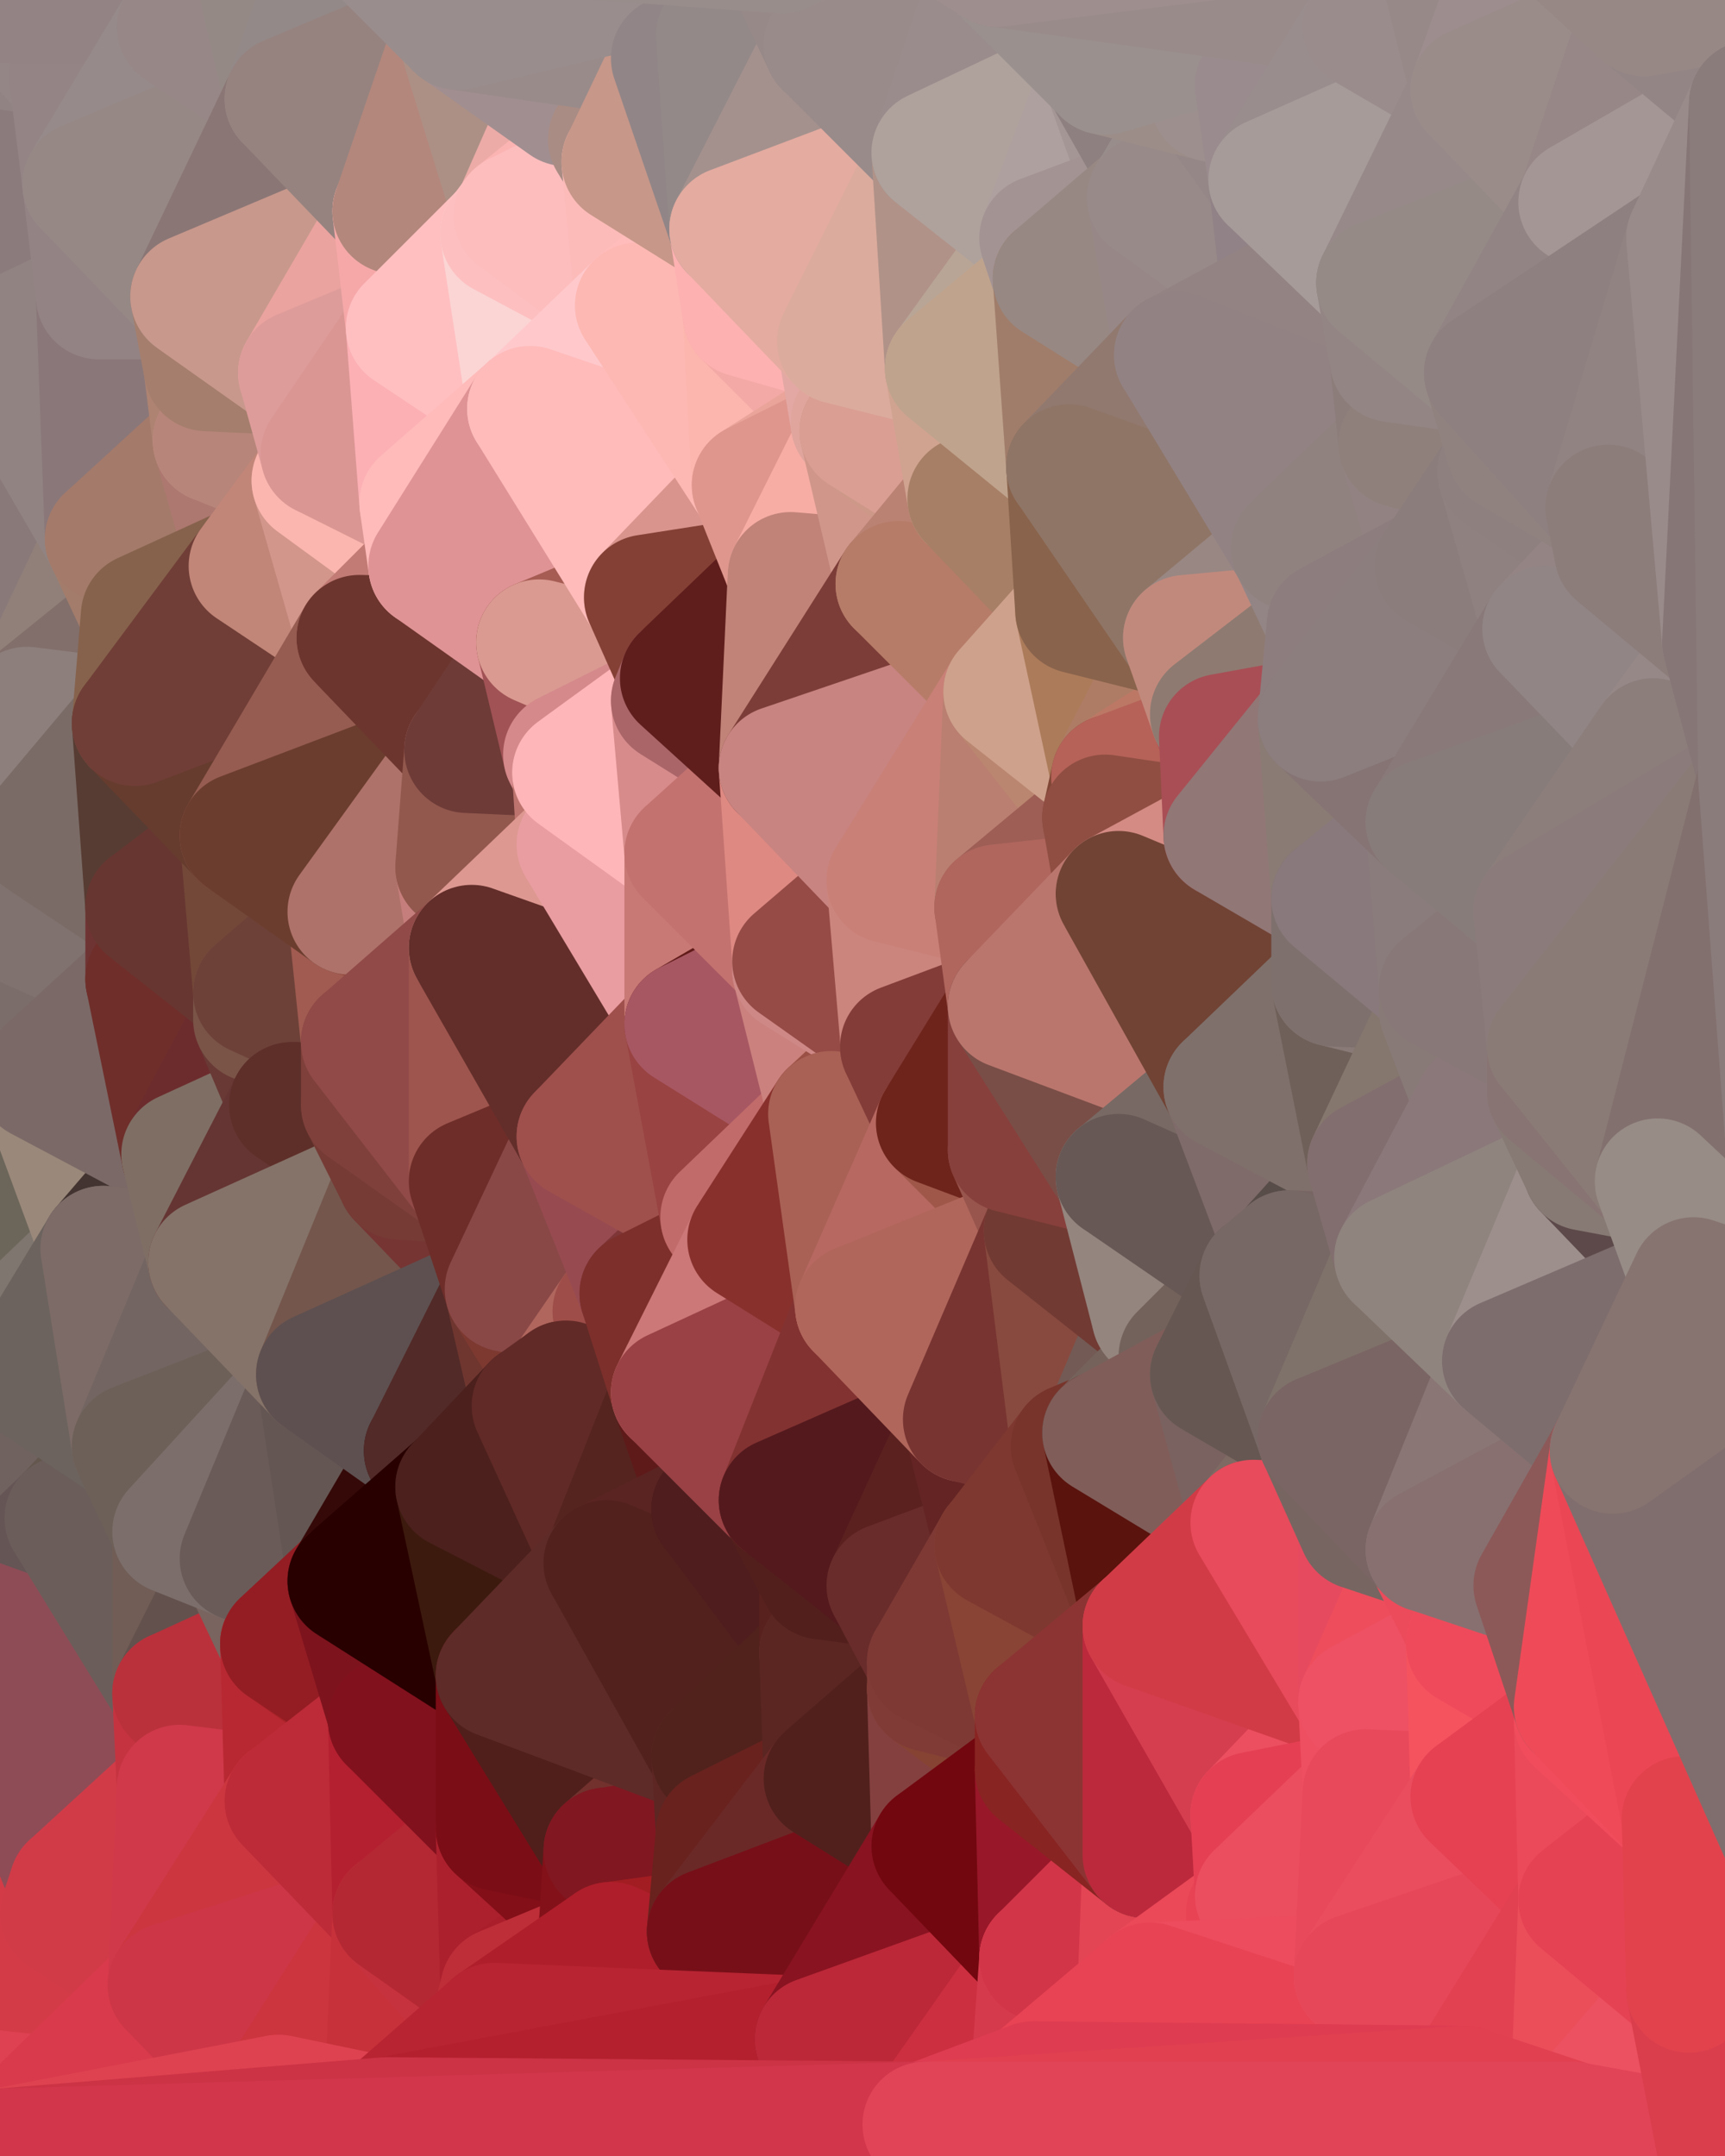 <?xml version="1.0" standalone="yes"?>
<svg width="384" height="480" xmlns="http://www.w3.org/2000/svg" version="1.1" ><polygon points="-28,60 -17,317 -17,180" fill="rgba(115, 101, 100, 1)" stroke="rgba(115, 101, 100, 1)" stroke-width="28" stroke-linejoin="round"/>
		<polygon points="-17,180 -17,317 -14,197" fill="rgba(110, 97, 91, 1)" stroke="rgba(110, 97, 91, 1)" stroke-width="28" stroke-linejoin="round"/>
		<polygon points="-17,317 -9,437 -8,360" fill="rgba(111, 95, 96, 1)" stroke="rgba(111, 95, 96, 1)" stroke-width="28" stroke-linejoin="round"/>
		<polygon points="-28,60 -4,38 0,0" fill="rgba(145, 131, 130, 1)" stroke="rgba(145, 131, 130, 1)" stroke-width="28" stroke-linejoin="round"/>
		<polygon points="0,300 -17,317 6,306" fill="rgba(113, 106, 96, 1)" stroke="rgba(113, 106, 96, 1)" stroke-width="28" stroke-linejoin="round"/>
		<polygon points="-17,180 -14,197 9,186" fill="rgba(126, 110, 110, 1)" stroke="rgba(126, 110, 110, 1)" stroke-width="28" stroke-linejoin="round"/>
		<polygon points="-14,197 -17,317 9,240" fill="rgba(108, 95, 87, 1)" stroke="rgba(108, 95, 87, 1)" stroke-width="28" stroke-linejoin="round"/>
		<polygon points="-17,317 0,300 9,240" fill="rgba(129, 120, 115, 1)" stroke="rgba(129, 120, 115, 1)" stroke-width="28" stroke-linejoin="round"/>
		<polygon points="-4,38 -28,60 -1,77" fill="rgba(149, 138, 134, 1)" stroke="rgba(149, 138, 134, 1)" stroke-width="28" stroke-linejoin="round"/>
		<polygon points="-17,317 -8,360 15,338" fill="rgba(100, 87, 81, 1)" stroke="rgba(100, 87, 81, 1)" stroke-width="28" stroke-linejoin="round"/>
		<polygon points="6,158 -17,180 9,186" fill="rgba(116, 101, 96, 1)" stroke="rgba(116, 101, 96, 1)" stroke-width="28" stroke-linejoin="round"/>
		<polygon points="-9,437 14,426 16,420" fill="rgba(210, 60, 72, 1)" stroke="rgba(210, 60, 72, 1)" stroke-width="28" stroke-linejoin="round"/>
		<polygon points="0,0 -4,38 16,17" fill="rgba(142, 128, 128, 1)" stroke="rgba(142, 128, 128, 1)" stroke-width="28" stroke-linejoin="round"/>
		<polygon points="-28,60 -17,180 6,158" fill="rgba(148, 134, 133, 1)" stroke="rgba(148, 134, 133, 1)" stroke-width="28" stroke-linejoin="round"/>
		<polygon points="-1,77 -28,60 6,158" fill="rgba(138, 124, 123, 1)" stroke="rgba(138, 124, 123, 1)" stroke-width="28" stroke-linejoin="round"/>
		<polygon points="6,306 -17,317 15,338" fill="rgba(110, 97, 89, 1)" stroke="rgba(110, 97, 89, 1)" stroke-width="28" stroke-linejoin="round"/>
		<polygon points="-8,360 -9,437 16,420" fill="rgba(209, 59, 71, 1)" stroke="rgba(209, 59, 71, 1)" stroke-width="28" stroke-linejoin="round"/>
		<polygon points="16,17 -4,38 19,41" fill="rgba(145, 131, 131, 1)" stroke="rgba(145, 131, 131, 1)" stroke-width="28" stroke-linejoin="round"/>
		<polygon points="-1,77 6,158 24,120" fill="rgba(137, 121, 121, 1)" stroke="rgba(137, 121, 121, 1)" stroke-width="28" stroke-linejoin="round"/>
		<polygon points="9,240 0,300 23,278" fill="rgba(108, 102, 90, 1)" stroke="rgba(108, 102, 90, 1)" stroke-width="28" stroke-linejoin="round"/>
		<polygon points="-4,38 -1,77 22,66" fill="rgba(144, 135, 128, 1)" stroke="rgba(144, 135, 128, 1)" stroke-width="28" stroke-linejoin="round"/>
		<polygon points="19,41 -4,38 22,66" fill="rgba(139, 123, 124, 1)" stroke="rgba(139, 123, 124, 1)" stroke-width="28" stroke-linejoin="round"/>
		<polygon points="0,0 16,17 30,0" fill="rgba(148, 134, 134, 1)" stroke="rgba(148, 134, 134, 1)" stroke-width="28" stroke-linejoin="round"/>
		<polygon points="6,306 15,338 30,322" fill="rgba(112, 98, 95, 1)" stroke="rgba(112, 98, 95, 1)" stroke-width="28" stroke-linejoin="round"/>
		<polygon points="0,300 6,306 23,278" fill="rgba(127, 118, 111, 1)" stroke="rgba(127, 118, 111, 1)" stroke-width="28" stroke-linejoin="round"/>
		<polygon points="24,120 6,158 32,137" fill="rgba(145, 128, 121, 1)" stroke="rgba(145, 128, 121, 1)" stroke-width="28" stroke-linejoin="round"/>
		<polygon points="33,202 9,186 33,218" fill="rgba(123, 72, 68, 1)" stroke="rgba(123, 72, 68, 1)" stroke-width="28" stroke-linejoin="round"/>
		<polygon points="-14,197 9,240 33,218" fill="rgba(123, 109, 106, 1)" stroke="rgba(123, 109, 106, 1)" stroke-width="28" stroke-linejoin="round"/>
		<polygon points="9,186 -14,197 33,218" fill="rgba(128, 114, 111, 1)" stroke="rgba(128, 114, 111, 1)" stroke-width="28" stroke-linejoin="round"/>
		<polygon points="6,158 30,161 32,137" fill="rgba(130, 111, 107, 1)" stroke="rgba(130, 111, 107, 1)" stroke-width="28" stroke-linejoin="round"/>
		<polygon points="6,158 9,186 30,161" fill="rgba(141, 127, 124, 1)" stroke="rgba(141, 127, 124, 1)" stroke-width="28" stroke-linejoin="round"/>
		<polygon points="30,322 15,338 39,341" fill="rgba(100, 87, 78, 1)" stroke="rgba(100, 87, 78, 1)" stroke-width="28" stroke-linejoin="round"/>
		<polygon points="-9,437 0,479 38,442" fill="rgba(222, 65, 82, 1)" stroke="rgba(222, 65, 82, 1)" stroke-width="28" stroke-linejoin="round"/>
		<polygon points="14,426 -9,437 38,442" fill="rgba(211, 59, 71, 1)" stroke="rgba(211, 59, 71, 1)" stroke-width="28" stroke-linejoin="round"/>
		<polygon points="9,240 23,278 41,257" fill="rgba(154, 136, 122, 1)" stroke="rgba(154, 136, 122, 1)" stroke-width="28" stroke-linejoin="round"/>
		<polygon points="39,377 16,420 40,398" fill="rgba(207, 60, 76, 1)" stroke="rgba(207, 60, 76, 1)" stroke-width="28" stroke-linejoin="round"/>
		<polygon points="30,0 16,17 40,6" fill="rgba(145, 129, 129, 1)" stroke="rgba(145, 129, 129, 1)" stroke-width="28" stroke-linejoin="round"/>
		<polygon points="15,338 -8,360 39,377" fill="rgba(101, 85, 85, 1)" stroke="rgba(101, 85, 85, 1)" stroke-width="28" stroke-linejoin="round"/>
		<polygon points="-8,360 16,420 39,377" fill="rgba(142, 76, 86, 1)" stroke="rgba(142, 76, 86, 1)" stroke-width="28" stroke-linejoin="round"/>
		<polygon points="16,420 14,426 38,442" fill="rgba(209, 59, 71, 1)" stroke="rgba(209, 59, 71, 1)" stroke-width="28" stroke-linejoin="round"/>
		<polygon points="43,66 22,66 46,82" fill="rgba(152, 134, 132, 1)" stroke="rgba(152, 134, 132, 1)" stroke-width="28" stroke-linejoin="round"/>
		<polygon points="39,341 15,338 39,377" fill="rgba(107, 93, 90, 1)" stroke="rgba(107, 93, 90, 1)" stroke-width="28" stroke-linejoin="round"/>
		<polygon points="22,66 -1,77 24,120" fill="rgba(145, 131, 130, 1)" stroke="rgba(145, 131, 130, 1)" stroke-width="28" stroke-linejoin="round"/>
		<polygon points="46,82 24,120 48,98" fill="rgba(171, 143, 122, 1)" stroke="rgba(171, 143, 122, 1)" stroke-width="28" stroke-linejoin="round"/>
		<polygon points="41,257 23,278 47,281" fill="rgba(67, 52, 49, 1)" stroke="rgba(67, 52, 49, 1)" stroke-width="28" stroke-linejoin="round"/>
		<polygon points="22,66 24,120 46,82" fill="rgba(138, 119, 121, 1)" stroke="rgba(138, 119, 121, 1)" stroke-width="28" stroke-linejoin="round"/>
		<polygon points="19,41 22,66 43,66" fill="rgba(147, 131, 132, 1)" stroke="rgba(147, 131, 132, 1)" stroke-width="28" stroke-linejoin="round"/>
		<polygon points="33,218 9,240 41,257" fill="rgba(123, 105, 103, 1)" stroke="rgba(123, 105, 103, 1)" stroke-width="28" stroke-linejoin="round"/>
		<polygon points="30,161 9,186 33,202" fill="rgba(122, 107, 102, 1)" stroke="rgba(122, 107, 102, 1)" stroke-width="28" stroke-linejoin="round"/>
		<polygon points="23,278 6,306 30,322" fill="rgba(108, 99, 94, 1)" stroke="rgba(108, 99, 94, 1)" stroke-width="28" stroke-linejoin="round"/>
		<polygon points="30,161 33,202 54,186" fill="rgba(87, 60, 51, 1)" stroke="rgba(87, 60, 51, 1)" stroke-width="28" stroke-linejoin="round"/>
		<polygon points="23,278 30,322 47,281" fill="rgba(125, 107, 103, 1)" stroke="rgba(125, 107, 103, 1)" stroke-width="28" stroke-linejoin="round"/>
		<polygon points="24,120 32,137 56,126" fill="rgba(163, 124, 107, 1)" stroke="rgba(163, 124, 107, 1)" stroke-width="28" stroke-linejoin="round"/>
		<polygon points="16,17 19,41 40,6" fill="rgba(148, 132, 133, 1)" stroke="rgba(148, 132, 133, 1)" stroke-width="28" stroke-linejoin="round"/>
		<polygon points="33,202 33,218 57,221" fill="rgba(110, 52, 51, 1)" stroke="rgba(110, 52, 51, 1)" stroke-width="28" stroke-linejoin="round"/>
		<polygon points="33,218 57,227 57,221" fill="rgba(111, 53, 51, 1)" stroke="rgba(111, 53, 51, 1)" stroke-width="28" stroke-linejoin="round"/>
		<polygon points="33,218 41,257 57,227" fill="rgba(111, 46, 42, 1)" stroke="rgba(111, 46, 42, 1)" stroke-width="28" stroke-linejoin="round"/>
		<polygon points="48,98 24,120 56,126" fill="rgba(164, 122, 106, 1)" stroke="rgba(164, 122, 106, 1)" stroke-width="28" stroke-linejoin="round"/>
		<polygon points="30,0 40,6 54,-21" fill="rgba(150, 134, 134, 1)" stroke="rgba(150, 134, 134, 1)" stroke-width="28" stroke-linejoin="round"/>
		<polygon points="0,0 30,0 54,-21" fill="rgba(147, 131, 132, 1)" stroke="rgba(147, 131, 132, 1)" stroke-width="28" stroke-linejoin="round"/>
		<polygon points="39,341 39,377 54,347" fill="rgba(113, 93, 86, 1)" stroke="rgba(113, 93, 86, 1)" stroke-width="28" stroke-linejoin="round"/>
		<polygon points="16,420 38,442 40,398" fill="rgba(209, 59, 71, 1)" stroke="rgba(209, 59, 71, 1)" stroke-width="28" stroke-linejoin="round"/>
		<polygon points="38,442 0,479 62,467" fill="rgba(217, 58, 76, 1)" stroke="rgba(217, 58, 76, 1)" stroke-width="28" stroke-linejoin="round"/>
		<polygon points="54,347 39,377 63,366" fill="rgba(99, 81, 77, 1)" stroke="rgba(99, 81, 77, 1)" stroke-width="28" stroke-linejoin="round"/>
		<polygon points="57,227 41,257 65,246" fill="rgba(108, 44, 45, 1)" stroke="rgba(108, 44, 45, 1)" stroke-width="28" stroke-linejoin="round"/>
		<polygon points="40,6 19,41 64,22" fill="rgba(150, 138, 138, 1)" stroke="rgba(150, 138, 138, 1)" stroke-width="28" stroke-linejoin="round"/>
		<polygon points="46,82 48,98 67,83" fill="rgba(174, 131, 114, 1)" stroke="rgba(174, 131, 114, 1)" stroke-width="28" stroke-linejoin="round"/>
		<polygon points="54,186 33,202 57,221" fill="rgba(103, 54, 49, 1)" stroke="rgba(103, 54, 49, 1)" stroke-width="28" stroke-linejoin="round"/>
		<polygon points="48,98 56,126 70,107" fill="rgba(173, 120, 112, 1)" stroke="rgba(173, 120, 112, 1)" stroke-width="28" stroke-linejoin="round"/>
		<polygon points="47,281 30,322 71,306" fill="rgba(115, 101, 98, 1)" stroke="rgba(115, 101, 98, 1)" stroke-width="28" stroke-linejoin="round"/>
		<polygon points="19,41 43,66 64,22" fill="rgba(150, 136, 133, 1)" stroke="rgba(150, 136, 133, 1)" stroke-width="28" stroke-linejoin="round"/>
		<polygon points="39,377 40,398 64,401" fill="rgba(197, 51, 64, 1)" stroke="rgba(197, 51, 64, 1)" stroke-width="28" stroke-linejoin="round"/>
		<polygon points="67,83 48,98 72,101" fill="rgba(194, 146, 136, 1)" stroke="rgba(194, 146, 136, 1)" stroke-width="28" stroke-linejoin="round"/>
		<polygon points="48,98 70,107 72,101" fill="rgba(183, 133, 122, 1)" stroke="rgba(183, 133, 122, 1)" stroke-width="28" stroke-linejoin="round"/>
		<polygon points="30,322 39,341 71,306" fill="rgba(109, 96, 88, 1)" stroke="rgba(109, 96, 88, 1)" stroke-width="28" stroke-linejoin="round"/>
		<polygon points="43,66 46,82 67,83" fill="rgba(165, 126, 109, 1)" stroke="rgba(165, 126, 109, 1)" stroke-width="28" stroke-linejoin="round"/>
		<polygon points="63,366 39,377 64,401" fill="rgba(186, 49, 59, 1)" stroke="rgba(186, 49, 59, 1)" stroke-width="28" stroke-linejoin="round"/>
		<polygon points="40,398 38,442 64,401" fill="rgba(208, 57, 74, 1)" stroke="rgba(208, 57, 74, 1)" stroke-width="28" stroke-linejoin="round"/>
		<polygon points="32,137 30,161 56,126" fill="rgba(134, 98, 76, 1)" stroke="rgba(134, 98, 76, 1)" stroke-width="28" stroke-linejoin="round"/>
		<polygon points="54,186 57,221 78,203" fill="rgba(115, 72, 56, 1)" stroke="rgba(115, 72, 56, 1)" stroke-width="28" stroke-linejoin="round"/>
		<polygon points="54,347 63,366 78,352" fill="rgba(121, 100, 95, 1)" stroke="rgba(121, 100, 95, 1)" stroke-width="28" stroke-linejoin="round"/>
		<polygon points="39,341 54,347 71,306" fill="rgba(124, 110, 107, 1)" stroke="rgba(124, 110, 107, 1)" stroke-width="28" stroke-linejoin="round"/>
		<polygon points="41,257 47,281 65,246" fill="rgba(127, 110, 100, 1)" stroke="rgba(127, 110, 100, 1)" stroke-width="28" stroke-linejoin="round"/>
		<polygon points="57,227 65,246 81,232" fill="rgba(105, 57, 53, 1)" stroke="rgba(105, 57, 53, 1)" stroke-width="28" stroke-linejoin="round"/>
		<polygon points="65,246 81,246 81,232" fill="rgba(82, 43, 38, 1)" stroke="rgba(82, 43, 38, 1)" stroke-width="28" stroke-linejoin="round"/>
		<polygon points="57,221 57,227 81,232" fill="rgba(122, 84, 71, 1)" stroke="rgba(122, 84, 71, 1)" stroke-width="28" stroke-linejoin="round"/>
		<polygon points="30,161 54,186 80,142" fill="rgba(102, 60, 46, 1)" stroke="rgba(102, 60, 46, 1)" stroke-width="28" stroke-linejoin="round"/>
		<polygon points="56,126 30,161 80,142" fill="rgba(112, 62, 55, 1)" stroke="rgba(112, 62, 55, 1)" stroke-width="28" stroke-linejoin="round"/>
		<polygon points="54,-21 40,6 64,22" fill="rgba(151, 135, 135, 1)" stroke="rgba(151, 135, 135, 1)" stroke-width="28" stroke-linejoin="round"/>
		<polygon points="54,-21 64,22 78,-18" fill="rgba(148, 137, 133, 1)" stroke="rgba(148, 137, 133, 1)" stroke-width="28" stroke-linejoin="round"/>
		<polygon points="63,366 64,401 87,383" fill="rgba(184, 40, 50, 1)" stroke="rgba(184, 40, 50, 1)" stroke-width="28" stroke-linejoin="round"/>
		<polygon points="87,382 63,366 87,383" fill="rgba(170, 35, 41, 1)" stroke="rgba(170, 35, 41, 1)" stroke-width="28" stroke-linejoin="round"/>
		<polygon points="64,401 38,442 88,426" fill="rgba(204, 54, 63, 1)" stroke="rgba(204, 54, 63, 1)" stroke-width="28" stroke-linejoin="round"/>
		<polygon points="64,22 43,66 88,47" fill="rgba(138, 118, 117, 1)" stroke="rgba(138, 118, 117, 1)" stroke-width="28" stroke-linejoin="round"/>
		<polygon points="78,203 57,221 81,232" fill="rgba(109, 65, 56, 1)" stroke="rgba(109, 65, 56, 1)" stroke-width="28" stroke-linejoin="round"/>
		<polygon points="65,246 47,281 89,262" fill="rgba(101, 53, 51, 1)" stroke="rgba(101, 53, 51, 1)" stroke-width="28" stroke-linejoin="round"/>
		<polygon points="81,246 65,246 89,262" fill="rgba(94, 47, 41, 1)" stroke="rgba(94, 47, 41, 1)" stroke-width="28" stroke-linejoin="round"/>
		<polygon points="43,66 67,83 88,47" fill="rgba(200, 152, 140, 1)" stroke="rgba(200, 152, 140, 1)" stroke-width="28" stroke-linejoin="round"/>
		<polygon points="38,442 62,467 88,426" fill="rgba(205, 54, 71, 1)" stroke="rgba(205, 54, 71, 1)" stroke-width="28" stroke-linejoin="round"/>
		<polygon points="70,107 56,126 80,142" fill="rgba(193, 134, 120, 1)" stroke="rgba(193, 134, 120, 1)" stroke-width="28" stroke-linejoin="round"/>
		<polygon points="71,306 54,347 78,352" fill="rgba(106, 91, 88, 1)" stroke="rgba(106, 91, 88, 1)" stroke-width="28" stroke-linejoin="round"/>
		<polygon points="72,101 70,107 94,112" fill="rgba(209, 146, 137, 1)" stroke="rgba(209, 146, 137, 1)" stroke-width="28" stroke-linejoin="round"/>
		<polygon points="88,47 67,83 91,73" fill="rgba(234, 163, 159, 1)" stroke="rgba(234, 163, 159, 1)" stroke-width="28" stroke-linejoin="round"/>
		<polygon points="71,306 78,352 95,323" fill="rgba(100, 86, 83, 1)" stroke="rgba(100, 86, 83, 1)" stroke-width="28" stroke-linejoin="round"/>
		<polygon points="78,352 63,366 87,382" fill="rgba(148, 29, 35, 1)" stroke="rgba(148, 29, 35, 1)" stroke-width="28" stroke-linejoin="round"/>
		<polygon points="70,107 80,142 96,126" fill="rgba(210, 150, 139, 1)" stroke="rgba(210, 150, 139, 1)" stroke-width="28" stroke-linejoin="round"/>
		<polygon points="94,112 70,107 96,126" fill="rgba(251, 182, 175, 1)" stroke="rgba(251, 182, 175, 1)" stroke-width="28" stroke-linejoin="round"/>
		<polygon points="67,83 72,101 91,73" fill="rgba(221, 156, 154, 1)" stroke="rgba(221, 156, 154, 1)" stroke-width="28" stroke-linejoin="round"/>
		<polygon points="47,281 71,306 89,262" fill="rgba(133, 115, 105, 1)" stroke="rgba(133, 115, 105, 1)" stroke-width="28" stroke-linejoin="round"/>
		<polygon points="78,-18 64,22 102,6" fill="rgba(147, 137, 136, 1)" stroke="rgba(147, 137, 136, 1)" stroke-width="28" stroke-linejoin="round"/>
		<polygon points="95,323 78,352 102,331" fill="rgba(53, 9, 8, 1)" stroke="rgba(53, 9, 8, 1)" stroke-width="28" stroke-linejoin="round"/>
		<polygon points="62,467 86,472 88,426" fill="rgba(204, 53, 62, 1)" stroke="rgba(204, 53, 62, 1)" stroke-width="28" stroke-linejoin="round"/>
		<polygon points="80,142 54,186 104,167" fill="rgba(150, 92, 81, 1)" stroke="rgba(150, 92, 81, 1)" stroke-width="28" stroke-linejoin="round"/>
		<polygon points="78,203 81,232 105,211" fill="rgba(161, 91, 81, 1)" stroke="rgba(161, 91, 81, 1)" stroke-width="28" stroke-linejoin="round"/>
		<polygon points="102,193 78,203 105,211" fill="rgba(147, 75, 61, 1)" stroke="rgba(147, 75, 61, 1)" stroke-width="28" stroke-linejoin="round"/>
		<polygon points="54,186 78,203 104,167" fill="rgba(107, 61, 46, 1)" stroke="rgba(107, 61, 46, 1)" stroke-width="28" stroke-linejoin="round"/>
		<polygon points="78,203 102,193 104,167" fill="rgba(174, 114, 106, 1)" stroke="rgba(174, 114, 106, 1)" stroke-width="28" stroke-linejoin="round"/>
		<polygon points="91,73 72,101 94,112" fill="rgba(218, 150, 147, 1)" stroke="rgba(218, 150, 147, 1)" stroke-width="28" stroke-linejoin="round"/>
		<polygon points="87,383 64,401 88,426" fill="rgba(189, 43, 56, 1)" stroke="rgba(189, 43, 56, 1)" stroke-width="28" stroke-linejoin="round"/>
		<polygon points="88,426 86,472 110,451" fill="rgba(199, 49, 58, 1)" stroke="rgba(199, 49, 58, 1)" stroke-width="28" stroke-linejoin="round"/>
		<polygon points="64,22 88,47 102,6" fill="rgba(150, 131, 127, 1)" stroke="rgba(150, 131, 127, 1)" stroke-width="28" stroke-linejoin="round"/>
		<polygon points="87,383 88,426 111,407" fill="rgba(180, 32, 48, 1)" stroke="rgba(180, 32, 48, 1)" stroke-width="28" stroke-linejoin="round"/>
		<polygon points="88,426 110,451 112,443" fill="rgba(198, 50, 62, 1)" stroke="rgba(198, 50, 62, 1)" stroke-width="28" stroke-linejoin="round"/>
		<polygon points="89,262 71,306 113,287" fill="rgba(116, 86, 76, 1)" stroke="rgba(116, 86, 76, 1)" stroke-width="28" stroke-linejoin="round"/>
		<polygon points="105,263 89,262 113,287" fill="rgba(118, 53, 51, 1)" stroke="rgba(118, 53, 51, 1)" stroke-width="28" stroke-linejoin="round"/>
		<polygon points="88,47 91,73 112,52" fill="rgba(246, 168, 168, 1)" stroke="rgba(246, 168, 168, 1)" stroke-width="28" stroke-linejoin="round"/>
		<polygon points="87,382 87,383 111,373" fill="rgba(142, 20, 33, 1)" stroke="rgba(142, 20, 33, 1)" stroke-width="28" stroke-linejoin="round"/>
		<polygon points="78,352 87,382 111,373" fill="rgba(125, 19, 29, 1)" stroke="rgba(125, 19, 29, 1)" stroke-width="28" stroke-linejoin="round"/>
		<polygon points="81,246 89,262 105,263" fill="rgba(118, 59, 53, 1)" stroke="rgba(118, 59, 53, 1)" stroke-width="28" stroke-linejoin="round"/>
		<polygon points="88,47 112,52 115,48" fill="rgba(255, 181, 182, 1)" stroke="rgba(255, 181, 182, 1)" stroke-width="28" stroke-linejoin="round"/>
		<polygon points="71,306 95,323 113,287" fill="rgba(94, 80, 80, 1)" stroke="rgba(94, 80, 80, 1)" stroke-width="28" stroke-linejoin="round"/>
		<polygon points="91,73 94,112 118,91" fill="rgba(252, 176, 180, 1)" stroke="rgba(252, 176, 180, 1)" stroke-width="28" stroke-linejoin="round"/>
		<polygon points="96,126 80,142 120,143" fill="rgba(194, 123, 117, 1)" stroke="rgba(194, 123, 117, 1)" stroke-width="28" stroke-linejoin="round"/>
		<polygon points="80,142 104,167 120,143" fill="rgba(108, 53, 46, 1)" stroke="rgba(108, 53, 46, 1)" stroke-width="28" stroke-linejoin="round"/>
		<polygon points="95,323 102,331 119,313" fill="rgba(54, 15, 16, 1)" stroke="rgba(54, 15, 16, 1)" stroke-width="28" stroke-linejoin="round"/>
		<polygon points="113,287 95,323 119,313" fill="rgba(82, 42, 40, 1)" stroke="rgba(82, 42, 40, 1)" stroke-width="28" stroke-linejoin="round"/>
		<polygon points="102,6 88,47 115,48" fill="rgba(179, 135, 124, 1)" stroke="rgba(179, 135, 124, 1)" stroke-width="28" stroke-linejoin="round"/>
		<polygon points="111,407 88,426 112,443" fill="rgba(180, 40, 51, 1)" stroke="rgba(180, 40, 51, 1)" stroke-width="28" stroke-linejoin="round"/>
		<polygon points="87,383 111,407 111,373" fill="rgba(129, 17, 29, 1)" stroke="rgba(129, 17, 29, 1)" stroke-width="28" stroke-linejoin="round"/>
		<polygon points="102,331 78,352 111,373" fill="rgba(40, 0, 0, 1)" stroke="rgba(40, 0, 0, 1)" stroke-width="28" stroke-linejoin="round"/>
		<polygon points="102,6 115,48 126,23" fill="rgba(172, 144, 133, 1)" stroke="rgba(172, 144, 133, 1)" stroke-width="28" stroke-linejoin="round"/>
		<polygon points="126,168 104,167 128,172" fill="rgba(168, 103, 101, 1)" stroke="rgba(168, 103, 101, 1)" stroke-width="28" stroke-linejoin="round"/>
		<polygon points="113,287 119,313 126,308" fill="rgba(111, 54, 47, 1)" stroke="rgba(111, 54, 47, 1)" stroke-width="28" stroke-linejoin="round"/>
		<polygon points="81,232 81,246 105,263" fill="rgba(127, 64, 59, 1)" stroke="rgba(127, 64, 59, 1)" stroke-width="28" stroke-linejoin="round"/>
		<polygon points="102,193 105,211 129,188" fill="rgba(197, 126, 124, 1)" stroke="rgba(197, 126, 124, 1)" stroke-width="28" stroke-linejoin="round"/>
		<polygon points="128,172 102,193 129,188" fill="rgba(163, 95, 86, 1)" stroke="rgba(163, 95, 86, 1)" stroke-width="28" stroke-linejoin="round"/>
		<polygon points="104,167 102,193 128,172" fill="rgba(146, 88, 77, 1)" stroke="rgba(146, 88, 77, 1)" stroke-width="28" stroke-linejoin="round"/>
		<polygon points="120,143 104,167 126,168" fill="rgba(110, 59, 55, 1)" stroke="rgba(110, 59, 55, 1)" stroke-width="28" stroke-linejoin="round"/>
		<polygon points="112,52 91,73 118,91" fill="rgba(255, 191, 193, 1)" stroke="rgba(255, 191, 193, 1)" stroke-width="28" stroke-linejoin="round"/>
		<polygon points="81,232 105,263 105,211" fill="rgba(145, 74, 72, 1)" stroke="rgba(145, 74, 72, 1)" stroke-width="28" stroke-linejoin="round"/>
		<polygon points="111,407 112,443 134,428" fill="rgba(172, 32, 45, 1)" stroke="rgba(172, 32, 45, 1)" stroke-width="28" stroke-linejoin="round"/>
		<polygon points="105,211 105,263 129,253" fill="rgba(158, 85, 78, 1)" stroke="rgba(158, 85, 78, 1)" stroke-width="28" stroke-linejoin="round"/>
		<polygon points="102,331 111,373 135,348" fill="rgba(60, 26, 14, 1)" stroke="rgba(60, 26, 14, 1)" stroke-width="28" stroke-linejoin="round"/>
		<polygon points="134,428 112,443 136,433" fill="rgba(170, 30, 43, 1)" stroke="rgba(170, 30, 43, 1)" stroke-width="28" stroke-linejoin="round"/>
		<polygon points="111,407 134,428 135,412" fill="rgba(131, 15, 24, 1)" stroke="rgba(131, 15, 24, 1)" stroke-width="28" stroke-linejoin="round"/>
		<polygon points="113,287 126,308 137,292" fill="rgba(125, 57, 48, 1)" stroke="rgba(125, 57, 48, 1)" stroke-width="28" stroke-linejoin="round"/>
		<polygon points="126,23 115,48 136,31" fill="rgba(236, 171, 167, 1)" stroke="rgba(236, 171, 167, 1)" stroke-width="28" stroke-linejoin="round"/>
		<polygon points="136,31 115,48 139,36" fill="rgba(251, 180, 178, 1)" stroke="rgba(251, 180, 178, 1)" stroke-width="28" stroke-linejoin="round"/>
		<polygon points="119,313 102,331 135,348" fill="rgba(76, 32, 29, 1)" stroke="rgba(76, 32, 29, 1)" stroke-width="28" stroke-linejoin="round"/>
		<polygon points="105,263 113,287 129,253" fill="rgba(110, 45, 41, 1)" stroke="rgba(110, 45, 41, 1)" stroke-width="28" stroke-linejoin="round"/>
		<polygon points="112,52 118,91 142,68" fill="rgba(251, 213, 212, 1)" stroke="rgba(251, 213, 212, 1)" stroke-width="28" stroke-linejoin="round"/>
		<polygon points="115,48 112,52 142,68" fill="rgba(253, 191, 192, 1)" stroke="rgba(253, 191, 192, 1)" stroke-width="28" stroke-linejoin="round"/>
		<polygon points="94,112 96,126 118,91" fill="rgba(255, 187, 185, 1)" stroke="rgba(255, 187, 185, 1)" stroke-width="28" stroke-linejoin="round"/>
		<polygon points="118,91 120,143 144,133" fill="rgba(244, 165, 168, 1)" stroke="rgba(244, 165, 168, 1)" stroke-width="28" stroke-linejoin="round"/>
		<polygon points="129,253 137,292 143,288" fill="rgba(121, 53, 50, 1)" stroke="rgba(121, 53, 50, 1)" stroke-width="28" stroke-linejoin="round"/>
		<polygon points="129,253 113,287 137,292" fill="rgba(137, 72, 70, 1)" stroke="rgba(137, 72, 70, 1)" stroke-width="28" stroke-linejoin="round"/>
		<polygon points="112,443 110,451 136,433" fill="rgba(190, 46, 56, 1)" stroke="rgba(190, 46, 56, 1)" stroke-width="28" stroke-linejoin="round"/>
		<polygon points="118,91 96,126 120,143" fill="rgba(223, 147, 149, 1)" stroke="rgba(223, 147, 149, 1)" stroke-width="28" stroke-linejoin="round"/>
		<polygon points="137,292 126,308 150,310" fill="rgba(176, 102, 93, 1)" stroke="rgba(176, 102, 93, 1)" stroke-width="28" stroke-linejoin="round"/>
		<polygon points="120,143 126,168 150,156" fill="rgba(161, 82, 85, 1)" stroke="rgba(161, 82, 85, 1)" stroke-width="28" stroke-linejoin="round"/>
		<polygon points="126,23 136,31 150,13" fill="rgba(155, 139, 139, 1)" stroke="rgba(155, 139, 139, 1)" stroke-width="28" stroke-linejoin="round"/>
		<polygon points="139,36 115,48 142,68" fill="rgba(253, 189, 189, 1)" stroke="rgba(253, 189, 189, 1)" stroke-width="28" stroke-linejoin="round"/>
		<polygon points="111,373 111,407 135,412" fill="rgba(123, 13, 22, 1)" stroke="rgba(123, 13, 22, 1)" stroke-width="28" stroke-linejoin="round"/>
		<polygon points="144,133 120,143 152,151" fill="rgba(166, 92, 83, 1)" stroke="rgba(166, 92, 83, 1)" stroke-width="28" stroke-linejoin="round"/>
		<polygon points="120,143 150,156 152,151" fill="rgba(218, 154, 145, 1)" stroke="rgba(218, 154, 145, 1)" stroke-width="28" stroke-linejoin="round"/>
		<polygon points="126,168 128,172 150,156" fill="rgba(213, 137, 139, 1)" stroke="rgba(213, 137, 139, 1)" stroke-width="28" stroke-linejoin="round"/>
		<polygon points="128,172 129,188 153,190" fill="rgba(189, 116, 110, 1)" stroke="rgba(189, 116, 110, 1)" stroke-width="28" stroke-linejoin="round"/>
		<polygon points="129,188 105,211 153,228" fill="rgba(221, 152, 145, 1)" stroke="rgba(221, 152, 145, 1)" stroke-width="28" stroke-linejoin="round"/>
		<polygon points="105,211 129,253 153,228" fill="rgba(99, 46, 42, 1)" stroke="rgba(99, 46, 42, 1)" stroke-width="28" stroke-linejoin="round"/>
		<polygon points="126,308 135,348 150,310" fill="rgba(97, 37, 39, 1)" stroke="rgba(97, 37, 39, 1)" stroke-width="28" stroke-linejoin="round"/>
		<polygon points="143,288 137,292 150,310" fill="rgba(158, 77, 73, 1)" stroke="rgba(158, 77, 73, 1)" stroke-width="28" stroke-linejoin="round"/>
		<polygon points="102,6 126,23 150,13" fill="rgba(161, 142, 144, 1)" stroke="rgba(161, 142, 144, 1)" stroke-width="28" stroke-linejoin="round"/>
		<polygon points="126,308 119,313 135,348" fill="rgba(97, 42, 39, 1)" stroke="rgba(97, 42, 39, 1)" stroke-width="28" stroke-linejoin="round"/>
		<polygon points="134,428 136,433 158,430" fill="rgba(157, 23, 34, 1)" stroke="rgba(157, 23, 34, 1)" stroke-width="28" stroke-linejoin="round"/>
		<polygon points="111,373 135,412 159,391" fill="rgba(80, 31, 27, 1)" stroke="rgba(80, 31, 27, 1)" stroke-width="28" stroke-linejoin="round"/>
		<polygon points="150,310 135,348 159,336" fill="rgba(85, 36, 31, 1)" stroke="rgba(85, 36, 31, 1)" stroke-width="28" stroke-linejoin="round"/>
		<polygon points="129,253 143,288 161,271" fill="rgba(151, 74, 80, 1)" stroke="rgba(151, 74, 80, 1)" stroke-width="28" stroke-linejoin="round"/>
		<polygon points="159,391 135,412 160,408" fill="rgba(114, 49, 45, 1)" stroke="rgba(114, 49, 45, 1)" stroke-width="28" stroke-linejoin="round"/>
		<polygon points="135,412 134,428 158,430" fill="rgba(131, 17, 25, 1)" stroke="rgba(131, 17, 25, 1)" stroke-width="28" stroke-linejoin="round"/>
		<polygon points="129,188 153,228 153,190" fill="rgba(233, 157, 161, 1)" stroke="rgba(233, 157, 161, 1)" stroke-width="28" stroke-linejoin="round"/>
		<polygon points="136,31 139,36 150,13" fill="rgba(169, 140, 132, 1)" stroke="rgba(169, 140, 132, 1)" stroke-width="28" stroke-linejoin="round"/>
		<polygon points="139,36 142,68 163,51" fill="rgba(252, 187, 185, 1)" stroke="rgba(252, 187, 185, 1)" stroke-width="28" stroke-linejoin="round"/>
		<polygon points="135,412 158,430 160,408" fill="rgba(129, 23, 33, 1)" stroke="rgba(129, 23, 33, 1)" stroke-width="28" stroke-linejoin="round"/>
		<polygon points="135,348 111,373 159,391" fill="rgba(94, 43, 40, 1)" stroke="rgba(94, 43, 40, 1)" stroke-width="28" stroke-linejoin="round"/>
		<polygon points="150,156 128,172 153,190" fill="rgba(255, 182, 184, 1)" stroke="rgba(255, 182, 184, 1)" stroke-width="28" stroke-linejoin="round"/>
		<polygon points="62,467 0,479 86,472" fill="rgba(222, 66, 80, 1)" stroke="rgba(222, 66, 80, 1)" stroke-width="28" stroke-linejoin="round"/>
		<polygon points="142,68 118,91 168,108" fill="rgba(255, 201, 204, 1)" stroke="rgba(255, 201, 204, 1)" stroke-width="28" stroke-linejoin="round"/>
		<polygon points="118,91 144,133 168,108" fill="rgba(255, 187, 186, 1)" stroke="rgba(255, 187, 186, 1)" stroke-width="28" stroke-linejoin="round"/>
		<polygon points="161,271 143,288 167,276" fill="rgba(126, 54, 55, 1)" stroke="rgba(126, 54, 55, 1)" stroke-width="28" stroke-linejoin="round"/>
		<polygon points="163,51 142,68 166,70" fill="rgba(255, 188, 187, 1)" stroke="rgba(255, 188, 187, 1)" stroke-width="28" stroke-linejoin="round"/>
		<polygon points="150,13 160,8 174,-11" fill="rgba(148, 132, 135, 1)" stroke="rgba(148, 132, 135, 1)" stroke-width="28" stroke-linejoin="round"/>
		<polygon points="150,156 153,190 174,171" fill="rgba(215, 139, 139, 1)" stroke="rgba(215, 139, 139, 1)" stroke-width="28" stroke-linejoin="round"/>
		<polygon points="153,228 129,253 161,271" fill="rgba(159, 80, 76, 1)" stroke="rgba(159, 80, 76, 1)" stroke-width="28" stroke-linejoin="round"/>
		<polygon points="168,108 144,133 176,128" fill="rgba(217, 148, 141, 1)" stroke="rgba(217, 148, 141, 1)" stroke-width="28" stroke-linejoin="round"/>
		<polygon points="166,70 142,68 168,108" fill="rgba(253, 184, 179, 1)" stroke="rgba(253, 184, 179, 1)" stroke-width="28" stroke-linejoin="round"/>
		<polygon points="153,190 153,228 177,214" fill="rgba(200, 121, 117, 1)" stroke="rgba(200, 121, 117, 1)" stroke-width="28" stroke-linejoin="round"/>
		<polygon points="153,228 177,216 177,214" fill="rgba(97, 27, 25, 1)" stroke="rgba(97, 27, 25, 1)" stroke-width="28" stroke-linejoin="round"/>
		<polygon points="144,133 152,151 176,128" fill="rgba(132, 64, 53, 1)" stroke="rgba(132, 64, 53, 1)" stroke-width="28" stroke-linejoin="round"/>
		<polygon points="150,310 159,336 174,334" fill="rgba(94, 26, 25, 1)" stroke="rgba(94, 26, 25, 1)" stroke-width="28" stroke-linejoin="round"/>
		<polygon points="102,6 150,13 174,-11" fill="rgba(153, 139, 138, 1)" stroke="rgba(153, 139, 138, 1)" stroke-width="28" stroke-linejoin="round"/>
		<polygon points="152,151 150,156 174,171" fill="rgba(170, 101, 104, 1)" stroke="rgba(170, 101, 104, 1)" stroke-width="28" stroke-linejoin="round"/>
		<polygon points="143,288 150,310 167,276" fill="rgba(125, 47, 43, 1)" stroke="rgba(125, 47, 43, 1)" stroke-width="28" stroke-linejoin="round"/>
		<polygon points="150,13 139,36 163,51" fill="rgba(199, 151, 137, 1)" stroke="rgba(199, 151, 137, 1)" stroke-width="28" stroke-linejoin="round"/>
		<polygon points="158,430 136,433 182,454" fill="rgba(162, 29, 34, 1)" stroke="rgba(162, 29, 34, 1)" stroke-width="28" stroke-linejoin="round"/>
		<polygon points="159,336 135,348 183,368" fill="rgba(90, 36, 34, 1)" stroke="rgba(90, 36, 34, 1)" stroke-width="28" stroke-linejoin="round"/>
		<polygon points="135,348 159,391 183,368" fill="rgba(82, 33, 29, 1)" stroke="rgba(82, 33, 29, 1)" stroke-width="28" stroke-linejoin="round"/>
		<polygon points="174,334 159,336 183,351" fill="rgba(72, 23, 18, 1)" stroke="rgba(72, 23, 18, 1)" stroke-width="28" stroke-linejoin="round"/>
		<polygon points="159,391 160,408 184,396" fill="rgba(93, 38, 35, 1)" stroke="rgba(93, 38, 35, 1)" stroke-width="28" stroke-linejoin="round"/>
		<polygon points="183,351 159,336 183,368" fill="rgba(79, 29, 30, 1)" stroke="rgba(79, 29, 30, 1)" stroke-width="28" stroke-linejoin="round"/>
		<polygon points="78,-18 102,6 174,-11" fill="rgba(153, 141, 141, 1)" stroke="rgba(153, 141, 141, 1)" stroke-width="28" stroke-linejoin="round"/>
		<polygon points="153,228 161,271 185,248" fill="rgba(153, 67, 66, 1)" stroke="rgba(153, 67, 66, 1)" stroke-width="28" stroke-linejoin="round"/>
		<polygon points="174,-11 160,8 184,10" fill="rgba(159, 142, 148, 1)" stroke="rgba(159, 142, 148, 1)" stroke-width="28" stroke-linejoin="round"/>
		<polygon points="160,8 150,13 163,51" fill="rgba(145, 133, 135, 1)" stroke="rgba(145, 133, 135, 1)" stroke-width="28" stroke-linejoin="round"/>
		<polygon points="136,433 110,451 182,454" fill="rgba(175, 30, 43, 1)" stroke="rgba(175, 30, 43, 1)" stroke-width="28" stroke-linejoin="round"/>
		<polygon points="166,70 168,108 190,94" fill="rgba(252, 182, 174, 1)" stroke="rgba(252, 182, 174, 1)" stroke-width="28" stroke-linejoin="round"/>
		<polygon points="177,216 153,228 185,248" fill="rgba(167, 87, 98, 1)" stroke="rgba(167, 87, 98, 1)" stroke-width="28" stroke-linejoin="round"/>
		<polygon points="183,368 159,391 184,396" fill="rgba(81, 34, 28, 1)" stroke="rgba(81, 34, 28, 1)" stroke-width="28" stroke-linejoin="round"/>
		<polygon points="187,76 166,70 190,94" fill="rgba(243, 169, 166, 1)" stroke="rgba(243, 169, 166, 1)" stroke-width="28" stroke-linejoin="round"/>
		<polygon points="161,271 167,276 185,248" fill="rgba(193, 107, 106, 1)" stroke="rgba(193, 107, 106, 1)" stroke-width="28" stroke-linejoin="round"/>
		<polygon points="190,94 168,108 192,96" fill="rgba(234, 164, 154, 1)" stroke="rgba(234, 164, 154, 1)" stroke-width="28" stroke-linejoin="round"/>
		<polygon points="167,276 150,310 191,291" fill="rgba(204, 120, 120, 1)" stroke="rgba(204, 120, 120, 1)" stroke-width="28" stroke-linejoin="round"/>
		<polygon points="160,8 163,51 184,10" fill="rgba(147, 137, 136, 1)" stroke="rgba(147, 137, 136, 1)" stroke-width="28" stroke-linejoin="round"/>
		<polygon points="174,171 153,190 177,214" fill="rgba(195, 114, 111, 1)" stroke="rgba(195, 114, 111, 1)" stroke-width="28" stroke-linejoin="round"/>
		<polygon points="152,151 174,171 176,128" fill="rgba(95, 30, 28, 1)" stroke="rgba(95, 30, 28, 1)" stroke-width="28" stroke-linejoin="round"/>
		<polygon points="174,171 177,214 198,196" fill="rgba(222, 137, 130, 1)" stroke="rgba(222, 137, 130, 1)" stroke-width="28" stroke-linejoin="round"/>
		<polygon points="150,310 174,334 191,291" fill="rgba(154, 65, 69, 1)" stroke="rgba(154, 65, 69, 1)" stroke-width="28" stroke-linejoin="round"/>
		<polygon points="163,51 166,70 187,76" fill="rgba(253, 177, 177, 1)" stroke="rgba(253, 177, 177, 1)" stroke-width="28" stroke-linejoin="round"/>
		<polygon points="183,351 183,368 198,353" fill="rgba(88, 33, 30, 1)" stroke="rgba(88, 33, 30, 1)" stroke-width="28" stroke-linejoin="round"/>
		<polygon points="177,216 185,248 201,231" fill="rgba(203, 129, 126, 1)" stroke="rgba(203, 129, 126, 1)" stroke-width="28" stroke-linejoin="round"/>
		<polygon points="185,248 201,233 201,231" fill="rgba(202, 129, 122, 1)" stroke="rgba(202, 129, 122, 1)" stroke-width="28" stroke-linejoin="round"/>
		<polygon points="168,108 176,128 192,96" fill="rgba(223, 150, 141, 1)" stroke="rgba(223, 150, 141, 1)" stroke-width="28" stroke-linejoin="round"/>
		<polygon points="160,408 158,430 184,396" fill="rgba(105, 34, 30, 1)" stroke="rgba(105, 34, 30, 1)" stroke-width="28" stroke-linejoin="round"/>
		<polygon points="198,353 183,368 207,370" fill="rgba(101, 43, 42, 1)" stroke="rgba(101, 43, 42, 1)" stroke-width="28" stroke-linejoin="round"/>
		<polygon points="183,368 207,376 207,370" fill="rgba(98, 39, 35, 1)" stroke="rgba(98, 39, 35, 1)" stroke-width="28" stroke-linejoin="round"/>
		<polygon points="184,10 163,51 208,34" fill="rgba(164, 145, 141, 1)" stroke="rgba(164, 145, 141, 1)" stroke-width="28" stroke-linejoin="round"/>
		<polygon points="183,368 184,396 207,376" fill="rgba(91, 38, 34, 1)" stroke="rgba(91, 38, 34, 1)" stroke-width="28" stroke-linejoin="round"/>
		<polygon points="192,96 176,128 200,130" fill="rgba(247, 173, 164, 1)" stroke="rgba(247, 173, 164, 1)" stroke-width="28" stroke-linejoin="round"/>
		<polygon points="201,233 185,248 209,250" fill="rgba(154, 80, 69, 1)" stroke="rgba(154, 80, 69, 1)" stroke-width="28" stroke-linejoin="round"/>
		<polygon points="184,396 158,430 208,411" fill="rgba(106, 41, 39, 1)" stroke="rgba(106, 41, 39, 1)" stroke-width="28" stroke-linejoin="round"/>
		<polygon points="176,128 174,171 200,130" fill="rgba(193, 131, 120, 1)" stroke="rgba(193, 131, 120, 1)" stroke-width="28" stroke-linejoin="round"/>
		<polygon points="174,-11 184,10 198,-23" fill="rgba(151, 137, 136, 1)" stroke="rgba(151, 137, 136, 1)" stroke-width="28" stroke-linejoin="round"/>
		<polygon points="185,248 167,276 191,291" fill="rgba(136, 48, 44, 1)" stroke="rgba(136, 48, 44, 1)" stroke-width="28" stroke-linejoin="round"/>
		<polygon points="187,76 190,94 211,82" fill="rgba(227, 168, 164, 1)" stroke="rgba(227, 168, 164, 1)" stroke-width="28" stroke-linejoin="round"/>
		<polygon points="190,94 192,96 211,82" fill="rgba(224, 165, 157, 1)" stroke="rgba(224, 165, 157, 1)" stroke-width="28" stroke-linejoin="round"/>
		<polygon points="158,430 182,454 208,411" fill="rgba(119, 15, 24, 1)" stroke="rgba(119, 15, 24, 1)" stroke-width="28" stroke-linejoin="round"/>
		<polygon points="177,214 177,216 201,231" fill="rgba(206, 136, 134, 1)" stroke="rgba(206, 136, 134, 1)" stroke-width="28" stroke-linejoin="round"/>
		<polygon points="198,196 177,214 201,231" fill="rgba(150, 75, 70, 1)" stroke="rgba(150, 75, 70, 1)" stroke-width="28" stroke-linejoin="round"/>
		<polygon points="174,334 183,351 198,353" fill="rgba(82, 31, 28, 1)" stroke="rgba(82, 31, 28, 1)" stroke-width="28" stroke-linejoin="round"/>
		<polygon points="192,96 200,130 214,113" fill="rgba(208, 150, 138, 1)" stroke="rgba(208, 150, 138, 1)" stroke-width="28" stroke-linejoin="round"/>
		<polygon points="163,51 187,76 208,34" fill="rgba(228, 171, 160, 1)" stroke="rgba(228, 171, 160, 1)" stroke-width="28" stroke-linejoin="round"/>
		<polygon points="110,451 86,472 182,454" fill="rgba(184, 36, 50, 1)" stroke="rgba(184, 36, 50, 1)" stroke-width="28" stroke-linejoin="round"/>
		<polygon points="191,291 174,334 215,316" fill="rgba(130, 50, 49, 1)" stroke="rgba(130, 50, 49, 1)" stroke-width="28" stroke-linejoin="round"/>
		<polygon points="192,96 214,113 216,111" fill="rgba(205, 152, 136, 1)" stroke="rgba(205, 152, 136, 1)" stroke-width="28" stroke-linejoin="round"/>
		<polygon points="174,334 198,353 215,316" fill="rgba(84, 25, 29, 1)" stroke="rgba(84, 25, 29, 1)" stroke-width="28" stroke-linejoin="round"/>
		<polygon points="185,248 191,291 209,250" fill="rgba(169, 97, 85, 1)" stroke="rgba(169, 97, 85, 1)" stroke-width="28" stroke-linejoin="round"/>
		<polygon points="207,376 184,396 208,411" fill="rgba(81, 32, 28, 1)" stroke="rgba(81, 32, 28, 1)" stroke-width="28" stroke-linejoin="round"/>
		<polygon points="198,-23 184,10 222,-8" fill="rgba(151, 137, 136, 1)" stroke="rgba(151, 137, 136, 1)" stroke-width="28" stroke-linejoin="round"/>
		<polygon points="211,82 192,96 216,111" fill="rgba(218, 158, 147, 1)" stroke="rgba(218, 158, 147, 1)" stroke-width="28" stroke-linejoin="round"/>
		<polygon points="200,130 174,171 224,154" fill="rgba(124, 61, 56, 1)" stroke="rgba(124, 61, 56, 1)" stroke-width="28" stroke-linejoin="round"/>
		<polygon points="215,316 198,353 222,344" fill="rgba(91, 33, 31, 1)" stroke="rgba(91, 33, 31, 1)" stroke-width="28" stroke-linejoin="round"/>
		<polygon points="222,202 201,231 225,224" fill="rgba(205, 131, 122, 1)" stroke="rgba(205, 131, 122, 1)" stroke-width="28" stroke-linejoin="round"/>
		<polygon points="201,231 201,233 225,224" fill="rgba(156, 78, 76, 1)" stroke="rgba(156, 78, 76, 1)" stroke-width="28" stroke-linejoin="round"/>
		<polygon points="174,171 198,196 224,154" fill="rgba(200, 132, 129, 1)" stroke="rgba(200, 132, 129, 1)" stroke-width="28" stroke-linejoin="round"/>
		<polygon points="198,196 201,231 222,202" fill="rgba(203, 133, 125, 1)" stroke="rgba(203, 133, 125, 1)" stroke-width="28" stroke-linejoin="round"/>
		<polygon points="198,353 207,370 222,344" fill="rgba(105, 44, 43, 1)" stroke="rgba(105, 44, 43, 1)" stroke-width="28" stroke-linejoin="round"/>
		<polygon points="208,34 187,76 211,82" fill="rgba(219, 171, 157, 1)" stroke="rgba(219, 171, 157, 1)" stroke-width="28" stroke-linejoin="round"/>
		<polygon points="182,454 86,472 206,473" fill="rgba(180, 32, 46, 1)" stroke="rgba(180, 32, 46, 1)" stroke-width="28" stroke-linejoin="round"/>
		<polygon points="207,376 208,411 231,394" fill="rgba(132, 64, 63, 1)" stroke="rgba(132, 64, 63, 1)" stroke-width="28" stroke-linejoin="round"/>
		<polygon points="201,233 209,250 225,224" fill="rgba(131, 60, 56, 1)" stroke="rgba(131, 60, 56, 1)" stroke-width="28" stroke-linejoin="round"/>
		<polygon points="184,10 208,34 222,-8" fill="rgba(153, 139, 138, 1)" stroke="rgba(153, 139, 138, 1)" stroke-width="28" stroke-linejoin="round"/>
		<polygon points="208,34 211,82 232,53" fill="rgba(176, 146, 136, 1)" stroke="rgba(176, 146, 136, 1)" stroke-width="28" stroke-linejoin="round"/>
		<polygon points="208,411 182,454 232,436" fill="rgba(137, 19, 33, 1)" stroke="rgba(137, 19, 33, 1)" stroke-width="28" stroke-linejoin="round"/>
		<polygon points="231,382 207,376 231,394" fill="rgba(134, 67, 51, 1)" stroke="rgba(134, 67, 51, 1)" stroke-width="28" stroke-linejoin="round"/>
		<polygon points="209,250 191,291 233,274" fill="rgba(183, 104, 97, 1)" stroke="rgba(183, 104, 97, 1)" stroke-width="28" stroke-linejoin="round"/>
		<polygon points="225,256 209,250 233,274" fill="rgba(159, 87, 73, 1)" stroke="rgba(159, 87, 73, 1)" stroke-width="28" stroke-linejoin="round"/>
		<polygon points="182,454 206,473 232,436" fill="rgba(188, 40, 56, 1)" stroke="rgba(188, 40, 56, 1)" stroke-width="28" stroke-linejoin="round"/>
		<polygon points="207,370 207,376 231,382" fill="rgba(128, 59, 54, 1)" stroke="rgba(128, 59, 54, 1)" stroke-width="28" stroke-linejoin="round"/>
		<polygon points="232,53 211,82 235,62" fill="rgba(184, 165, 150, 1)" stroke="rgba(184, 165, 150, 1)" stroke-width="28" stroke-linejoin="round"/>
		<polygon points="206,473 230,464 232,436" fill="rgba(204, 47, 64, 1)" stroke="rgba(204, 47, 64, 1)" stroke-width="28" stroke-linejoin="round"/>
		<polygon points="209,250 225,256 225,224" fill="rgba(110, 36, 27, 1)" stroke="rgba(110, 36, 27, 1)" stroke-width="28" stroke-linejoin="round"/>
		<polygon points="216,111 214,113 240,136" fill="rgba(193, 143, 116, 1)" stroke="rgba(193, 143, 116, 1)" stroke-width="28" stroke-linejoin="round"/>
		<polygon points="214,113 200,130 240,136" fill="rgba(186, 130, 115, 1)" stroke="rgba(186, 130, 115, 1)" stroke-width="28" stroke-linejoin="round"/>
		<polygon points="200,130 224,154 240,136" fill="rgba(182, 124, 104, 1)" stroke="rgba(182, 124, 104, 1)" stroke-width="28" stroke-linejoin="round"/>
		<polygon points="215,316 222,344 239,322" fill="rgba(100, 36, 36, 1)" stroke="rgba(100, 36, 36, 1)" stroke-width="28" stroke-linejoin="round"/>
		<polygon points="211,82 216,111 238,104" fill="rgba(208, 163, 144, 1)" stroke="rgba(208, 163, 144, 1)" stroke-width="28" stroke-linejoin="round"/>
		<polygon points="191,291 215,316 233,274" fill="rgba(176, 102, 91, 1)" stroke="rgba(176, 102, 91, 1)" stroke-width="28" stroke-linejoin="round"/>
		<polygon points="222,344 207,370 231,382" fill="rgba(126, 57, 52, 1)" stroke="rgba(126, 57, 52, 1)" stroke-width="28" stroke-linejoin="round"/>
		<polygon points="198,196 222,202 224,154" fill="rgba(201, 128, 119, 1)" stroke="rgba(201, 128, 119, 1)" stroke-width="28" stroke-linejoin="round"/>
		<polygon points="224,154 222,202 246,182" fill="rgba(186, 127, 113, 1)" stroke="rgba(186, 127, 113, 1)" stroke-width="28" stroke-linejoin="round"/>
		<polygon points="222,-8 208,34 246,16" fill="rgba(154, 140, 140, 1)" stroke="rgba(154, 140, 140, 1)" stroke-width="28" stroke-linejoin="round"/>
		<polygon points="224,154 246,182 248,173" fill="rgba(186, 134, 112, 1)" stroke="rgba(186, 134, 112, 1)" stroke-width="28" stroke-linejoin="round"/>
		<polygon points="238,104 216,111 240,136" fill="rgba(167, 127, 102, 1)" stroke="rgba(167, 127, 102, 1)" stroke-width="28" stroke-linejoin="round"/>
		<polygon points="225,256 233,274 249,262" fill="rgba(152, 85, 77, 1)" stroke="rgba(152, 85, 77, 1)" stroke-width="28" stroke-linejoin="round"/>
		<polygon points="246,182 222,202 249,199" fill="rgba(158, 94, 85, 1)" stroke="rgba(158, 94, 85, 1)" stroke-width="28" stroke-linejoin="round"/>
		<polygon points="208,34 232,53 246,16" fill="rgba(175, 162, 156, 1)" stroke="rgba(175, 162, 156, 1)" stroke-width="28" stroke-linejoin="round"/>
		<polygon points="235,62 211,82 238,104" fill="rgba(191, 163, 141, 1)" stroke="rgba(191, 163, 141, 1)" stroke-width="28" stroke-linejoin="round"/>
		<polygon points="231,394 208,411 232,436" fill="rgba(114, 7, 15, 1)" stroke="rgba(114, 7, 15, 1)" stroke-width="28" stroke-linejoin="round"/>
		<polygon points="78,-18 174,-11 198,-23" fill="rgba(152, 141, 139, 1)" stroke="rgba(152, 141, 139, 1)" stroke-width="28" stroke-linejoin="round"/>
		<polygon points="222,202 225,224 249,199" fill="rgba(176, 102, 93, 1)" stroke="rgba(176, 102, 93, 1)" stroke-width="28" stroke-linejoin="round"/>
		<polygon points="222,344 231,382 255,362" fill="rgba(137, 68, 53, 1)" stroke="rgba(137, 68, 53, 1)" stroke-width="28" stroke-linejoin="round"/>
		<polygon points="231,394 232,436 255,413" fill="rgba(152, 23, 41, 1)" stroke="rgba(152, 23, 41, 1)" stroke-width="28" stroke-linejoin="round"/>
		<polygon points="233,274 215,316 239,322" fill="rgba(120, 52, 49, 1)" stroke="rgba(120, 52, 49, 1)" stroke-width="28" stroke-linejoin="round"/>
		<polygon points="233,274 246,319 257,293" fill="rgba(125, 65, 54, 1)" stroke="rgba(125, 65, 54, 1)" stroke-width="28" stroke-linejoin="round"/>
		<polygon points="246,16 232,53 256,44" fill="rgba(174, 160, 159, 1)" stroke="rgba(174, 160, 159, 1)" stroke-width="28" stroke-linejoin="round"/>
		<polygon points="232,436 230,464 256,442" fill="rgba(213, 58, 76, 1)" stroke="rgba(213, 58, 76, 1)" stroke-width="28" stroke-linejoin="round"/>
		<polygon points="254,439 232,436 256,442" fill="rgba(219, 62, 71, 1)" stroke="rgba(219, 62, 71, 1)" stroke-width="28" stroke-linejoin="round"/>
		<polygon points="233,274 239,322 246,319" fill="rgba(136, 74, 63, 1)" stroke="rgba(136, 74, 63, 1)" stroke-width="28" stroke-linejoin="round"/>
		<polygon points="246,16 256,44 259,39" fill="rgba(164, 150, 149, 1)" stroke="rgba(164, 150, 149, 1)" stroke-width="28" stroke-linejoin="round"/>
		<polygon points="232,53 235,62 256,44" fill="rgba(163, 147, 147, 1)" stroke="rgba(163, 147, 147, 1)" stroke-width="28" stroke-linejoin="round"/>
		<polygon points="232,436 254,439 255,413" fill="rgba(210, 53, 72, 1)" stroke="rgba(210, 53, 72, 1)" stroke-width="28" stroke-linejoin="round"/>
		<polygon points="240,136 224,154 248,173" fill="rgba(206, 161, 140, 1)" stroke="rgba(206, 161, 140, 1)" stroke-width="28" stroke-linejoin="round"/>
		<polygon points="235,62 238,104 262,79" fill="rgba(160, 125, 106, 1)" stroke="rgba(160, 125, 106, 1)" stroke-width="28" stroke-linejoin="round"/>
		<polygon points="257,293 246,319 263,302" fill="rgba(115, 90, 85, 1)" stroke="rgba(115, 90, 85, 1)" stroke-width="28" stroke-linejoin="round"/>
		<polygon points="240,136 248,173 264,142" fill="rgba(172, 123, 90, 1)" stroke="rgba(172, 123, 90, 1)" stroke-width="28" stroke-linejoin="round"/>
		<polygon points="249,262 233,274 257,293" fill="rgba(113, 58, 51, 1)" stroke="rgba(113, 58, 51, 1)" stroke-width="28" stroke-linejoin="round"/>
		<polygon points="239,322 222,344 255,362" fill="rgba(126, 56, 48, 1)" stroke="rgba(126, 56, 48, 1)" stroke-width="28" stroke-linejoin="round"/>
		<polygon points="225,224 225,256 249,262" fill="rgba(135, 64, 60, 1)" stroke="rgba(135, 64, 60, 1)" stroke-width="28" stroke-linejoin="round"/>
		<polygon points="246,16 259,39 270,22" fill="rgba(142, 128, 128, 1)" stroke="rgba(142, 128, 128, 1)" stroke-width="28" stroke-linejoin="round"/>
		<polygon points="264,142 248,173 270,159" fill="rgba(174, 124, 101, 1)" stroke="rgba(174, 124, 101, 1)" stroke-width="28" stroke-linejoin="round"/>
		<polygon points="270,159 248,173 272,164" fill="rgba(188, 120, 101, 1)" stroke="rgba(188, 120, 101, 1)" stroke-width="28" stroke-linejoin="round"/>
		<polygon points="256,44 235,62 262,79" fill="rgba(151, 136, 131, 1)" stroke="rgba(151, 136, 131, 1)" stroke-width="28" stroke-linejoin="round"/>
		<polygon points="246,319 239,322 255,362" fill="rgba(120, 52, 43, 1)" stroke="rgba(120, 52, 43, 1)" stroke-width="28" stroke-linejoin="round"/>
		<polygon points="225,224 249,262 273,242" fill="rgba(121, 78, 71, 1)" stroke="rgba(121, 78, 71, 1)" stroke-width="28" stroke-linejoin="round"/>
		<polygon points="248,173 246,182 273,186" fill="rgba(129, 72, 55, 1)" stroke="rgba(129, 72, 55, 1)" stroke-width="28" stroke-linejoin="round"/>
		<polygon points="272,164 248,173 273,186" fill="rgba(182, 98, 88, 1)" stroke="rgba(182, 98, 88, 1)" stroke-width="28" stroke-linejoin="round"/>
		<polygon points="246,182 249,199 273,186" fill="rgba(144, 78, 66, 1)" stroke="rgba(144, 78, 66, 1)" stroke-width="28" stroke-linejoin="round"/>
		<polygon points="263,302 246,319 270,306" fill="rgba(117, 98, 91, 1)" stroke="rgba(117, 98, 91, 1)" stroke-width="28" stroke-linejoin="round"/>
		<polygon points="255,413 254,439 278,426" fill="rgba(227, 69, 84, 1)" stroke="rgba(227, 69, 84, 1)" stroke-width="28" stroke-linejoin="round"/>
		<polygon points="249,199 225,224 273,242" fill="rgba(186, 118, 109, 1)" stroke="rgba(186, 118, 109, 1)" stroke-width="28" stroke-linejoin="round"/>
		<polygon points="246,319 255,362 279,339" fill="rgba(90, 19, 13, 1)" stroke="rgba(90, 19, 13, 1)" stroke-width="28" stroke-linejoin="round"/>
		<polygon points="254,439 256,442 278,426" fill="rgba(227, 69, 84, 1)" stroke="rgba(227, 69, 84, 1)" stroke-width="28" stroke-linejoin="round"/>
		<polygon points="255,413 278,426 280,422" fill="rgba(226, 68, 82, 1)" stroke="rgba(226, 68, 82, 1)" stroke-width="28" stroke-linejoin="round"/>
		<polygon points="231,382 231,394 255,413" fill="rgba(136, 36, 34, 1)" stroke="rgba(136, 36, 34, 1)" stroke-width="28" stroke-linejoin="round"/>
		<polygon points="257,293 263,302 281,284" fill="rgba(120, 101, 95, 1)" stroke="rgba(120, 101, 95, 1)" stroke-width="28" stroke-linejoin="round"/>
		<polygon points="279,404 255,413 280,422" fill="rgba(224, 65, 83, 1)" stroke="rgba(224, 65, 83, 1)" stroke-width="28" stroke-linejoin="round"/>
		<polygon points="238,104 240,136 264,142" fill="rgba(137, 99, 76, 1)" stroke="rgba(137, 99, 76, 1)" stroke-width="28" stroke-linejoin="round"/>
		<polygon points="231,382 255,413 255,362" fill="rgba(140, 52, 51, 1)" stroke="rgba(140, 52, 51, 1)" stroke-width="28" stroke-linejoin="round"/>
		<polygon points="270,22 259,39 283,40" fill="rgba(165, 154, 152, 1)" stroke="rgba(165, 154, 152, 1)" stroke-width="28" stroke-linejoin="round"/>
		<polygon points="249,262 257,293 281,284" fill="rgba(148, 133, 126, 1)" stroke="rgba(148, 133, 126, 1)" stroke-width="28" stroke-linejoin="round"/>
		<polygon points="263,302 270,306 281,284" fill="rgba(115, 98, 91, 1)" stroke="rgba(115, 98, 91, 1)" stroke-width="28" stroke-linejoin="round"/>
		<polygon points="255,362 255,413 279,404" fill="rgba(188, 41, 60, 1)" stroke="rgba(188, 41, 60, 1)" stroke-width="28" stroke-linejoin="round"/>
		<polygon points="270,306 246,319 279,339" fill="rgba(128, 93, 89, 1)" stroke="rgba(128, 93, 89, 1)" stroke-width="28" stroke-linejoin="round"/>
		<polygon points="256,44 262,79 286,66" fill="rgba(151, 135, 135, 1)" stroke="rgba(151, 135, 135, 1)" stroke-width="28" stroke-linejoin="round"/>
		<polygon points="259,39 256,44 283,40" fill="rgba(152, 141, 139, 1)" stroke="rgba(152, 141, 139, 1)" stroke-width="28" stroke-linejoin="round"/>
		<polygon points="262,79 238,104 288,122" fill="rgba(145, 121, 111, 1)" stroke="rgba(145, 121, 111, 1)" stroke-width="28" stroke-linejoin="round"/>
		<polygon points="238,104 264,142 288,122" fill="rgba(143, 117, 102, 1)" stroke="rgba(143, 117, 102, 1)" stroke-width="28" stroke-linejoin="round"/>
		<polygon points="273,242 249,262 287,279" fill="rgba(120, 105, 100, 1)" stroke="rgba(120, 105, 100, 1)" stroke-width="28" stroke-linejoin="round"/>
		<polygon points="249,262 281,284 287,279" fill="rgba(103, 88, 85, 1)" stroke="rgba(103, 88, 85, 1)" stroke-width="28" stroke-linejoin="round"/>
		<polygon points="283,40 256,44 286,66" fill="rgba(152, 138, 137, 1)" stroke="rgba(152, 138, 137, 1)" stroke-width="28" stroke-linejoin="round"/>
		<polygon points="280,19 270,22 283,40" fill="rgba(149, 135, 135, 1)" stroke="rgba(149, 135, 135, 1)" stroke-width="28" stroke-linejoin="round"/>
		<polygon points="270,159 272,164 294,160" fill="rgba(169, 85, 85, 1)" stroke="rgba(169, 85, 85, 1)" stroke-width="28" stroke-linejoin="round"/>
		<polygon points="270,306 279,339 294,320" fill="rgba(122, 98, 96, 1)" stroke="rgba(122, 98, 96, 1)" stroke-width="28" stroke-linejoin="round"/>
		<polygon points="246,16 270,22 294,2" fill="rgba(156, 141, 136, 1)" stroke="rgba(156, 141, 136, 1)" stroke-width="28" stroke-linejoin="round"/>
		<polygon points="270,22 280,19 294,2" fill="rgba(157, 143, 142, 1)" stroke="rgba(157, 143, 142, 1)" stroke-width="28" stroke-linejoin="round"/>
		<polygon points="288,122 264,142 296,139" fill="rgba(153, 135, 131, 1)" stroke="rgba(153, 135, 131, 1)" stroke-width="28" stroke-linejoin="round"/>
		<polygon points="297,200 273,186 297,219" fill="rgba(126, 105, 102, 1)" stroke="rgba(126, 105, 102, 1)" stroke-width="28" stroke-linejoin="round"/>
		<polygon points="273,186 249,199 297,219" fill="rgba(212, 139, 132, 1)" stroke="rgba(212, 139, 132, 1)" stroke-width="28" stroke-linejoin="round"/>
		<polygon points="249,199 273,242 297,219" fill="rgba(113, 67, 52, 1)" stroke="rgba(113, 67, 52, 1)" stroke-width="28" stroke-linejoin="round"/>
		<polygon points="264,142 270,159 296,139" fill="rgba(193, 137, 124, 1)" stroke="rgba(193, 137, 124, 1)" stroke-width="28" stroke-linejoin="round"/>
		<polygon points="270,159 294,160 296,139" fill="rgba(142, 122, 113, 1)" stroke="rgba(142, 122, 113, 1)" stroke-width="28" stroke-linejoin="round"/>
		<polygon points="272,164 273,186 294,160" fill="rgba(169, 78, 85, 1)" stroke="rgba(169, 78, 85, 1)" stroke-width="28" stroke-linejoin="round"/>
		<polygon points="222,-8 246,16 294,2" fill="rgba(154, 144, 142, 1)" stroke="rgba(154, 144, 142, 1)" stroke-width="28" stroke-linejoin="round"/>
		<polygon points="255,362 279,404 303,379" fill="rgba(213, 62, 79, 1)" stroke="rgba(213, 62, 79, 1)" stroke-width="28" stroke-linejoin="round"/>
		<polygon points="294,320 279,339 303,340" fill="rgba(126, 106, 99, 1)" stroke="rgba(126, 106, 99, 1)" stroke-width="28" stroke-linejoin="round"/>
		<polygon points="278,426 256,442 302,440" fill="rgba(235, 73, 88, 1)" stroke="rgba(235, 73, 88, 1)" stroke-width="28" stroke-linejoin="round"/>
		<polygon points="273,242 287,279 305,259" fill="rgba(127, 107, 106, 1)" stroke="rgba(127, 107, 106, 1)" stroke-width="28" stroke-linejoin="round"/>
		<polygon points="303,379 279,404 304,399" fill="rgba(236, 79, 96, 1)" stroke="rgba(236, 79, 96, 1)" stroke-width="28" stroke-linejoin="round"/>
		<polygon points="280,422 278,426 302,440" fill="rgba(232, 67, 84, 1)" stroke="rgba(232, 67, 84, 1)" stroke-width="28" stroke-linejoin="round"/>
		<polygon points="294,2 280,19 304,6" fill="rgba(158, 144, 143, 1)" stroke="rgba(158, 144, 143, 1)" stroke-width="28" stroke-linejoin="round"/>
		<polygon points="279,339 255,362 303,379" fill="rgba(209, 59, 70, 1)" stroke="rgba(209, 59, 70, 1)" stroke-width="28" stroke-linejoin="round"/>
		<polygon points="281,284 270,306 294,320" fill="rgba(102, 87, 82, 1)" stroke="rgba(102, 87, 82, 1)" stroke-width="28" stroke-linejoin="round"/>
		<polygon points="279,404 280,422 304,399" fill="rgba(229, 63, 83, 1)" stroke="rgba(229, 63, 83, 1)" stroke-width="28" stroke-linejoin="round"/>
		<polygon points="307,63 286,66 310,80" fill="rgba(150, 136, 136, 1)" stroke="rgba(150, 136, 136, 1)" stroke-width="28" stroke-linejoin="round"/>
		<polygon points="283,40 286,66 307,63" fill="rgba(145, 130, 135, 1)" stroke="rgba(145, 130, 135, 1)" stroke-width="28" stroke-linejoin="round"/>
		<polygon points="310,80 286,66 312,99" fill="rgba(143, 133, 132, 1)" stroke="rgba(143, 133, 132, 1)" stroke-width="28" stroke-linejoin="round"/>
		<polygon points="286,66 262,79 312,99" fill="rgba(147, 131, 131, 1)" stroke="rgba(147, 131, 131, 1)" stroke-width="28" stroke-linejoin="round"/>
		<polygon points="262,79 288,122 312,99" fill="rgba(146, 130, 131, 1)" stroke="rgba(146, 130, 131, 1)" stroke-width="28" stroke-linejoin="round"/>
		<polygon points="305,259 287,279 311,280" fill="rgba(88, 77, 73, 1)" stroke="rgba(88, 77, 73, 1)" stroke-width="28" stroke-linejoin="round"/>
		<polygon points="297,219 273,242 305,259" fill="rgba(127, 112, 107, 1)" stroke="rgba(127, 112, 107, 1)" stroke-width="28" stroke-linejoin="round"/>
		<polygon points="303,340 279,339 303,379" fill="rgba(232, 75, 92, 1)" stroke="rgba(232, 75, 92, 1)" stroke-width="28" stroke-linejoin="round"/>
		<polygon points="294,160 273,186 297,200" fill="rgba(145, 119, 118, 1)" stroke="rgba(145, 119, 118, 1)" stroke-width="28" stroke-linejoin="round"/>
		<polygon points="294,160 297,200 318,183" fill="rgba(138, 123, 116, 1)" stroke="rgba(138, 123, 116, 1)" stroke-width="28" stroke-linejoin="round"/>
		<polygon points="288,122 296,139 320,126" fill="rgba(147, 133, 133, 1)" stroke="rgba(147, 133, 133, 1)" stroke-width="28" stroke-linejoin="round"/>
		<polygon points="287,279 294,320 311,280" fill="rgba(119, 101, 99, 1)" stroke="rgba(119, 101, 99, 1)" stroke-width="28" stroke-linejoin="round"/>
		<polygon points="287,279 281,284 294,320" fill="rgba(119, 104, 101, 1)" stroke="rgba(119, 104, 101, 1)" stroke-width="28" stroke-linejoin="round"/>
		<polygon points="297,219 305,259 321,225" fill="rgba(111, 96, 89, 1)" stroke="rgba(111, 96, 89, 1)" stroke-width="28" stroke-linejoin="round"/>
		<polygon points="321,220 297,219 321,225" fill="rgba(137, 122, 119, 1)" stroke="rgba(137, 122, 119, 1)" stroke-width="28" stroke-linejoin="round"/>
		<polygon points="297,200 297,219 321,220" fill="rgba(126, 112, 109, 1)" stroke="rgba(126, 112, 109, 1)" stroke-width="28" stroke-linejoin="round"/>
		<polygon points="312,99 288,122 320,126" fill="rgba(144, 130, 127, 1)" stroke="rgba(144, 130, 127, 1)" stroke-width="28" stroke-linejoin="round"/>
		<polygon points="303,340 303,379 318,345" fill="rgba(230, 74, 95, 1)" stroke="rgba(230, 74, 95, 1)" stroke-width="28" stroke-linejoin="round"/>
		<polygon points="294,2 304,6 318,-20" fill="rgba(150, 136, 136, 1)" stroke="rgba(150, 136, 136, 1)" stroke-width="28" stroke-linejoin="round"/>
		<polygon points="280,422 302,440 304,399" fill="rgba(235, 78, 95, 1)" stroke="rgba(235, 78, 95, 1)" stroke-width="28" stroke-linejoin="round"/>
		<polygon points="280,19 283,40 304,6" fill="rgba(154, 139, 142, 1)" stroke="rgba(154, 139, 142, 1)" stroke-width="28" stroke-linejoin="round"/>
		<polygon points="327,363 303,379 327,366" fill="rgba(236, 73, 94, 1)" stroke="rgba(236, 73, 94, 1)" stroke-width="28" stroke-linejoin="round"/>
		<polygon points="318,345 303,379 327,363" fill="rgba(238, 77, 92, 1)" stroke="rgba(238, 77, 92, 1)" stroke-width="28" stroke-linejoin="round"/>
		<polygon points="222,-8 294,2 318,-20" fill="rgba(153, 139, 138, 1)" stroke="rgba(153, 139, 138, 1)" stroke-width="28" stroke-linejoin="round"/>
		<polygon points="321,225 305,259 329,246" fill="rgba(133, 119, 110, 1)" stroke="rgba(133, 119, 110, 1)" stroke-width="28" stroke-linejoin="round"/>
		<polygon points="304,6 283,40 328,20" fill="rgba(153, 141, 141, 1)" stroke="rgba(153, 141, 141, 1)" stroke-width="28" stroke-linejoin="round"/>
		<polygon points="302,440 256,442 326,465" fill="rgba(237, 76, 94, 1)" stroke="rgba(237, 76, 94, 1)" stroke-width="28" stroke-linejoin="round"/>
		<polygon points="310,80 312,99 331,83" fill="rgba(140, 125, 122, 1)" stroke="rgba(140, 125, 122, 1)" stroke-width="28" stroke-linejoin="round"/>
		<polygon points="303,379 304,399 328,400" fill="rgba(238, 79, 97, 1)" stroke="rgba(238, 79, 97, 1)" stroke-width="28" stroke-linejoin="round"/>
		<polygon points="283,40 307,63 328,20" fill="rgba(166, 155, 153, 1)" stroke="rgba(166, 155, 153, 1)" stroke-width="28" stroke-linejoin="round"/>
		<polygon points="256,442 230,464 326,465" fill="rgba(232, 67, 84, 1)" stroke="rgba(232, 67, 84, 1)" stroke-width="28" stroke-linejoin="round"/>
		<polygon points="318,183 297,200 321,220" fill="rgba(137, 121, 124, 1)" stroke="rgba(137, 121, 124, 1)" stroke-width="28" stroke-linejoin="round"/>
		<polygon points="311,280 294,320 335,303" fill="rgba(127, 114, 106, 1)" stroke="rgba(127, 114, 106, 1)" stroke-width="28" stroke-linejoin="round"/>
		<polygon points="312,99 320,126 334,105" fill="rgba(146, 130, 130, 1)" stroke="rgba(146, 130, 130, 1)" stroke-width="28" stroke-linejoin="round"/>
		<polygon points="331,83 312,99 336,100" fill="rgba(145, 129, 129, 1)" stroke="rgba(145, 129, 129, 1)" stroke-width="28" stroke-linejoin="round"/>
		<polygon points="312,99 334,105 336,100" fill="rgba(143, 128, 123, 1)" stroke="rgba(143, 128, 123, 1)" stroke-width="28" stroke-linejoin="round"/>
		<polygon points="307,63 310,80 331,83" fill="rgba(147, 133, 132, 1)" stroke="rgba(147, 133, 132, 1)" stroke-width="28" stroke-linejoin="round"/>
		<polygon points="327,366 303,379 328,400" fill="rgba(238, 81, 100, 1)" stroke="rgba(238, 81, 100, 1)" stroke-width="28" stroke-linejoin="round"/>
		<polygon points="304,399 302,440 328,400" fill="rgba(232, 73, 91, 1)" stroke="rgba(232, 73, 91, 1)" stroke-width="28" stroke-linejoin="round"/>
		<polygon points="294,320 303,340 318,345" fill="rgba(119, 101, 97, 1)" stroke="rgba(119, 101, 97, 1)" stroke-width="28" stroke-linejoin="round"/>
		<polygon points="318,345 327,363 342,353" fill="rgba(236, 75, 91, 1)" stroke="rgba(236, 75, 91, 1)" stroke-width="28" stroke-linejoin="round"/>
		<polygon points="318,183 321,220 342,203" fill="rgba(138, 124, 124, 1)" stroke="rgba(138, 124, 124, 1)" stroke-width="28" stroke-linejoin="round"/>
		<polygon points="294,320 318,345 335,303" fill="rgba(122, 101, 100, 1)" stroke="rgba(122, 101, 100, 1)" stroke-width="28" stroke-linejoin="round"/>
		<polygon points="305,259 311,280 329,246" fill="rgba(130, 110, 111, 1)" stroke="rgba(130, 110, 111, 1)" stroke-width="28" stroke-linejoin="round"/>
		<polygon points="318,-20 304,6 328,20" fill="rgba(154, 140, 140, 1)" stroke="rgba(154, 140, 140, 1)" stroke-width="28" stroke-linejoin="round"/>
		<polygon points="296,139 294,160 320,126" fill="rgba(141, 125, 126, 1)" stroke="rgba(141, 125, 126, 1)" stroke-width="28" stroke-linejoin="round"/>
		<polygon points="345,233 329,246 345,243" fill="rgba(141, 123, 123, 1)" stroke="rgba(141, 123, 123, 1)" stroke-width="28" stroke-linejoin="round"/>
		<polygon points="321,220 321,225 345,233" fill="rgba(137, 122, 119, 1)" stroke="rgba(137, 122, 119, 1)" stroke-width="28" stroke-linejoin="round"/>
		<polygon points="321,225 329,246 345,233" fill="rgba(136, 122, 119, 1)" stroke="rgba(136, 122, 119, 1)" stroke-width="28" stroke-linejoin="round"/>
		<polygon points="294,160 318,183 344,140" fill="rgba(134, 116, 116, 1)" stroke="rgba(134, 116, 116, 1)" stroke-width="28" stroke-linejoin="round"/>
		<polygon points="320,126 294,160 344,140" fill="rgba(140, 126, 126, 1)" stroke="rgba(140, 126, 126, 1)" stroke-width="28" stroke-linejoin="round"/>
		<polygon points="327,363 327,366 342,353" fill="rgba(236, 75, 91, 1)" stroke="rgba(236, 75, 91, 1)" stroke-width="28" stroke-linejoin="round"/>
		<polygon points="318,-20 328,20 342,-19" fill="rgba(151, 137, 136, 1)" stroke="rgba(151, 137, 136, 1)" stroke-width="28" stroke-linejoin="round"/>
		<polygon points="327,366 351,383 351,380" fill="rgba(236, 74, 89, 1)" stroke="rgba(236, 74, 89, 1)" stroke-width="28" stroke-linejoin="round"/>
		<polygon points="327,366 328,400 351,383" fill="rgba(245, 83, 94, 1)" stroke="rgba(245, 83, 94, 1)" stroke-width="28" stroke-linejoin="round"/>
		<polygon points="328,400 302,440 352,423" fill="rgba(234, 77, 94, 1)" stroke="rgba(234, 77, 94, 1)" stroke-width="28" stroke-linejoin="round"/>
		<polygon points="328,20 307,63 352,45" fill="rgba(151, 137, 137, 1)" stroke="rgba(151, 137, 137, 1)" stroke-width="28" stroke-linejoin="round"/>
		<polygon points="345,243 329,246 353,260" fill="rgba(135, 117, 113, 1)" stroke="rgba(135, 117, 113, 1)" stroke-width="28" stroke-linejoin="round"/>
		<polygon points="329,246 311,280 353,260" fill="rgba(139, 120, 122, 1)" stroke="rgba(139, 120, 122, 1)" stroke-width="28" stroke-linejoin="round"/>
		<polygon points="302,440 326,465 352,423" fill="rgba(230, 71, 89, 1)" stroke="rgba(230, 71, 89, 1)" stroke-width="28" stroke-linejoin="round"/>
		<polygon points="307,63 331,83 352,45" fill="rgba(149, 138, 134, 1)" stroke="rgba(149, 138, 134, 1)" stroke-width="28" stroke-linejoin="round"/>
		<polygon points="342,353 327,366 351,380" fill="rgba(239, 74, 91, 1)" stroke="rgba(239, 74, 91, 1)" stroke-width="28" stroke-linejoin="round"/>
		<polygon points="342,203 321,220 345,233" fill="rgba(136, 120, 120, 1)" stroke="rgba(136, 120, 120, 1)" stroke-width="28" stroke-linejoin="round"/>
		<polygon points="334,105 320,126 344,140" fill="rgba(139, 125, 124, 1)" stroke="rgba(139, 125, 124, 1)" stroke-width="28" stroke-linejoin="round"/>
		<polygon points="198,-23 222,-8 318,-20" fill="rgba(158, 142, 142, 1)" stroke="rgba(158, 142, 142, 1)" stroke-width="28" stroke-linejoin="round"/>
		<polygon points="335,303 318,345 359,323" fill="rgba(138, 118, 117, 1)" stroke="rgba(138, 118, 117, 1)" stroke-width="28" stroke-linejoin="round"/>
		<polygon points="336,100 334,105 358,113" fill="rgba(148, 133, 136, 1)" stroke="rgba(148, 133, 136, 1)" stroke-width="28" stroke-linejoin="round"/>
		<polygon points="334,105 344,140 360,123" fill="rgba(143, 129, 128, 1)" stroke="rgba(143, 129, 128, 1)" stroke-width="28" stroke-linejoin="round"/>
		<polygon points="358,113 334,105 360,123" fill="rgba(142, 128, 127, 1)" stroke="rgba(142, 128, 127, 1)" stroke-width="28" stroke-linejoin="round"/>
		<polygon points="318,345 342,353 359,323" fill="rgba(136, 112, 112, 1)" stroke="rgba(136, 112, 112, 1)" stroke-width="28" stroke-linejoin="round"/>
		<polygon points="311,280 335,303 353,260" fill="rgba(143, 132, 126, 1)" stroke="rgba(143, 132, 126, 1)" stroke-width="28" stroke-linejoin="round"/>
		<polygon points="342,-19 328,20 366,3" fill="rgba(157, 141, 142, 1)" stroke="rgba(157, 141, 142, 1)" stroke-width="28" stroke-linejoin="round"/>
		<polygon points="344,140 318,183 368,165" fill="rgba(137, 121, 121, 1)" stroke="rgba(137, 121, 121, 1)" stroke-width="28" stroke-linejoin="round"/>
		<polygon points="351,383 328,400 352,423" fill="rgba(230, 65, 82, 1)" stroke="rgba(230, 65, 82, 1)" stroke-width="28" stroke-linejoin="round"/>
		<polygon points="318,183 342,203 368,165" fill="rgba(135, 124, 122, 1)" stroke="rgba(135, 124, 122, 1)" stroke-width="28" stroke-linejoin="round"/>
		<polygon points="328,20 352,45 366,3" fill="rgba(154, 140, 137, 1)" stroke="rgba(154, 140, 137, 1)" stroke-width="28" stroke-linejoin="round"/>
		<polygon points="326,465 350,473 352,423" fill="rgba(226, 65, 81, 1)" stroke="rgba(226, 65, 81, 1)" stroke-width="28" stroke-linejoin="round"/>
		<polygon points="351,383 352,423 375,405" fill="rgba(235, 74, 90, 1)" stroke="rgba(235, 74, 90, 1)" stroke-width="28" stroke-linejoin="round"/>
		<polygon points="352,423 350,473 376,443" fill="rgba(235, 78, 89, 1)" stroke="rgba(235, 78, 89, 1)" stroke-width="28" stroke-linejoin="round"/>
		<polygon points="353,260 335,303 377,285" fill="rgba(157, 143, 140, 1)" stroke="rgba(157, 143, 140, 1)" stroke-width="28" stroke-linejoin="round"/>
		<polygon points="369,263 353,260 377,285" fill="rgba(93, 73, 74, 1)" stroke="rgba(93, 73, 74, 1)" stroke-width="28" stroke-linejoin="round"/>
		<polygon points="335,303 359,323 377,285" fill="rgba(125, 109, 109, 1)" stroke="rgba(125, 109, 109, 1)" stroke-width="28" stroke-linejoin="round"/>
		<polygon points="352,45 331,83 376,53" fill="rgba(146, 132, 132, 1)" stroke="rgba(146, 132, 132, 1)" stroke-width="28" stroke-linejoin="round"/>
		<polygon points="345,243 353,260 369,263" fill="rgba(135, 122, 116, 1)" stroke="rgba(135, 122, 116, 1)" stroke-width="28" stroke-linejoin="round"/>
		<polygon points="360,123 344,140 384,143" fill="rgba(148, 132, 132, 1)" stroke="rgba(148, 132, 132, 1)" stroke-width="28" stroke-linejoin="round"/>
		<polygon points="344,140 368,165 384,143" fill="rgba(145, 133, 133, 1)" stroke="rgba(145, 133, 133, 1)" stroke-width="28" stroke-linejoin="round"/>
		<polygon points="366,3 352,45 390,23" fill="rgba(151, 135, 135, 1)" stroke="rgba(151, 135, 135, 1)" stroke-width="28" stroke-linejoin="round"/>
		<polygon points="352,45 376,53 390,23" fill="rgba(164, 150, 149, 1)" stroke="rgba(164, 150, 149, 1)" stroke-width="28" stroke-linejoin="round"/>
		<polygon points="376,443 350,473 383,479" fill="rgba(236, 81, 97, 1)" stroke="rgba(236, 81, 97, 1)" stroke-width="28" stroke-linejoin="round"/>
		<polygon points="375,405 352,423 376,443" fill="rgba(229, 66, 83, 1)" stroke="rgba(229, 66, 83, 1)" stroke-width="28" stroke-linejoin="round"/>
		<polygon points="331,83 336,100 358,113" fill="rgba(144, 130, 127, 1)" stroke="rgba(144, 130, 127, 1)" stroke-width="28" stroke-linejoin="round"/>
		<polygon points="383,0 366,3 390,23" fill="rgba(147, 133, 133, 1)" stroke="rgba(147, 133, 133, 1)" stroke-width="28" stroke-linejoin="round"/>
		<polygon points="342,-19 366,3 383,0" fill="rgba(151, 136, 133, 1)" stroke="rgba(151, 136, 133, 1)" stroke-width="28" stroke-linejoin="round"/>
		<polygon points="331,83 358,113 376,53" fill="rgba(142, 128, 128, 1)" stroke="rgba(142, 128, 128, 1)" stroke-width="28" stroke-linejoin="round"/>
		<polygon points="351,380 351,383 375,405" fill="rgba(241, 76, 92, 1)" stroke="rgba(241, 76, 92, 1)" stroke-width="28" stroke-linejoin="round"/>
		<polygon points="345,233 345,243 369,263" fill="rgba(136, 116, 115, 1)" stroke="rgba(136, 116, 115, 1)" stroke-width="28" stroke-linejoin="round"/>
		<polygon points="384,143 368,165 392,173" fill="rgba(150, 136, 135, 1)" stroke="rgba(150, 136, 135, 1)" stroke-width="28" stroke-linejoin="round"/>
		<polygon points="54,-21 78,-18 198,-23" fill="rgba(152, 136, 136, 1)" stroke="rgba(152, 136, 136, 1)" stroke-width="28" stroke-linejoin="round"/>
		<polygon points="86,472 0,479 206,473" fill="rgba(204, 51, 69, 1)" stroke="rgba(204, 51, 69, 1)" stroke-width="28" stroke-linejoin="round"/>
		<polygon points="230,464 206,473 326,465" fill="rgba(222, 60, 81, 1)" stroke="rgba(222, 60, 81, 1)" stroke-width="28" stroke-linejoin="round"/>
		<polygon points="326,465 206,473 350,473" fill="rgba(225, 64, 80, 1)" stroke="rgba(225, 64, 80, 1)" stroke-width="28" stroke-linejoin="round"/>
		<polygon points="342,353 351,380 359,323" fill="rgba(140, 89, 88, 1)" stroke="rgba(140, 89, 88, 1)" stroke-width="28" stroke-linejoin="round"/>
		<polygon points="359,323 351,380 375,405" fill="rgba(239, 74, 88, 1)" stroke="rgba(239, 74, 88, 1)" stroke-width="28" stroke-linejoin="round"/>
		<polygon points="206,473 0,479 383,479" fill="rgba(210, 54, 75, 1)" stroke="rgba(210, 54, 75, 1)" stroke-width="28" stroke-linejoin="round"/>
		<polygon points="350,473 206,473 383,479" fill="rgba(225, 68, 87, 1)" stroke="rgba(225, 68, 87, 1)" stroke-width="28" stroke-linejoin="round"/>
		<polygon points="376,53 358,113 384,143" fill="rgba(145, 131, 130, 1)" stroke="rgba(145, 131, 130, 1)" stroke-width="28" stroke-linejoin="round"/>
		<polygon points="358,113 360,123 384,143" fill="rgba(140, 125, 122, 1)" stroke="rgba(140, 125, 122, 1)" stroke-width="28" stroke-linejoin="round"/>
		<polygon points="376,53 384,143 390,23" fill="rgba(153, 139, 138, 1)" stroke="rgba(153, 139, 138, 1)" stroke-width="28" stroke-linejoin="round"/>
		<polygon points="368,165 342,203 392,173" fill="rgba(140, 126, 123, 1)" stroke="rgba(140, 126, 123, 1)" stroke-width="28" stroke-linejoin="round"/>
		<polygon points="342,203 345,233 392,173" fill="rgba(139, 123, 123, 1)" stroke="rgba(139, 123, 123, 1)" stroke-width="28" stroke-linejoin="round"/>
		<polygon points="345,233 369,263 392,173" fill="rgba(138, 123, 118, 1)" stroke="rgba(138, 123, 118, 1)" stroke-width="28" stroke-linejoin="round"/>
		<polygon points="390,23 384,143 392,173" fill="rgba(134, 118, 118, 1)" stroke="rgba(134, 118, 118, 1)" stroke-width="28" stroke-linejoin="round"/>
		<polygon points="359,323 375,405 399,413" fill="rgba(235, 70, 84, 1)" stroke="rgba(235, 70, 84, 1)" stroke-width="28" stroke-linejoin="round"/>
		<polygon points="376,443 383,479 399,413" fill="rgba(218, 62, 76, 1)" stroke="rgba(218, 62, 76, 1)" stroke-width="28" stroke-linejoin="round"/>
		<polygon points="375,405 376,443 399,413" fill="rgba(226, 66, 76, 1)" stroke="rgba(226, 66, 76, 1)" stroke-width="28" stroke-linejoin="round"/>
		<polygon points="392,173 369,263 401,293" fill="rgba(130, 112, 110, 1)" stroke="rgba(130, 112, 110, 1)" stroke-width="28" stroke-linejoin="round"/>
		<polygon points="369,263 377,285 401,293" fill="rgba(151, 140, 134, 1)" stroke="rgba(151, 140, 134, 1)" stroke-width="28" stroke-linejoin="round"/>
		<polygon points="390,23 392,173 401,293" fill="rgba(138, 124, 123, 1)" stroke="rgba(138, 124, 123, 1)" stroke-width="28" stroke-linejoin="round"/>
		<polygon points="359,323 399,413 401,293" fill="rgba(128, 110, 110, 1)" stroke="rgba(128, 110, 110, 1)" stroke-width="28" stroke-linejoin="round"/>
		<polygon points="377,285 359,323 401,293" fill="rgba(135, 116, 112, 1)" stroke="rgba(135, 116, 112, 1)" stroke-width="28" stroke-linejoin="round"/>
		
	</svg>